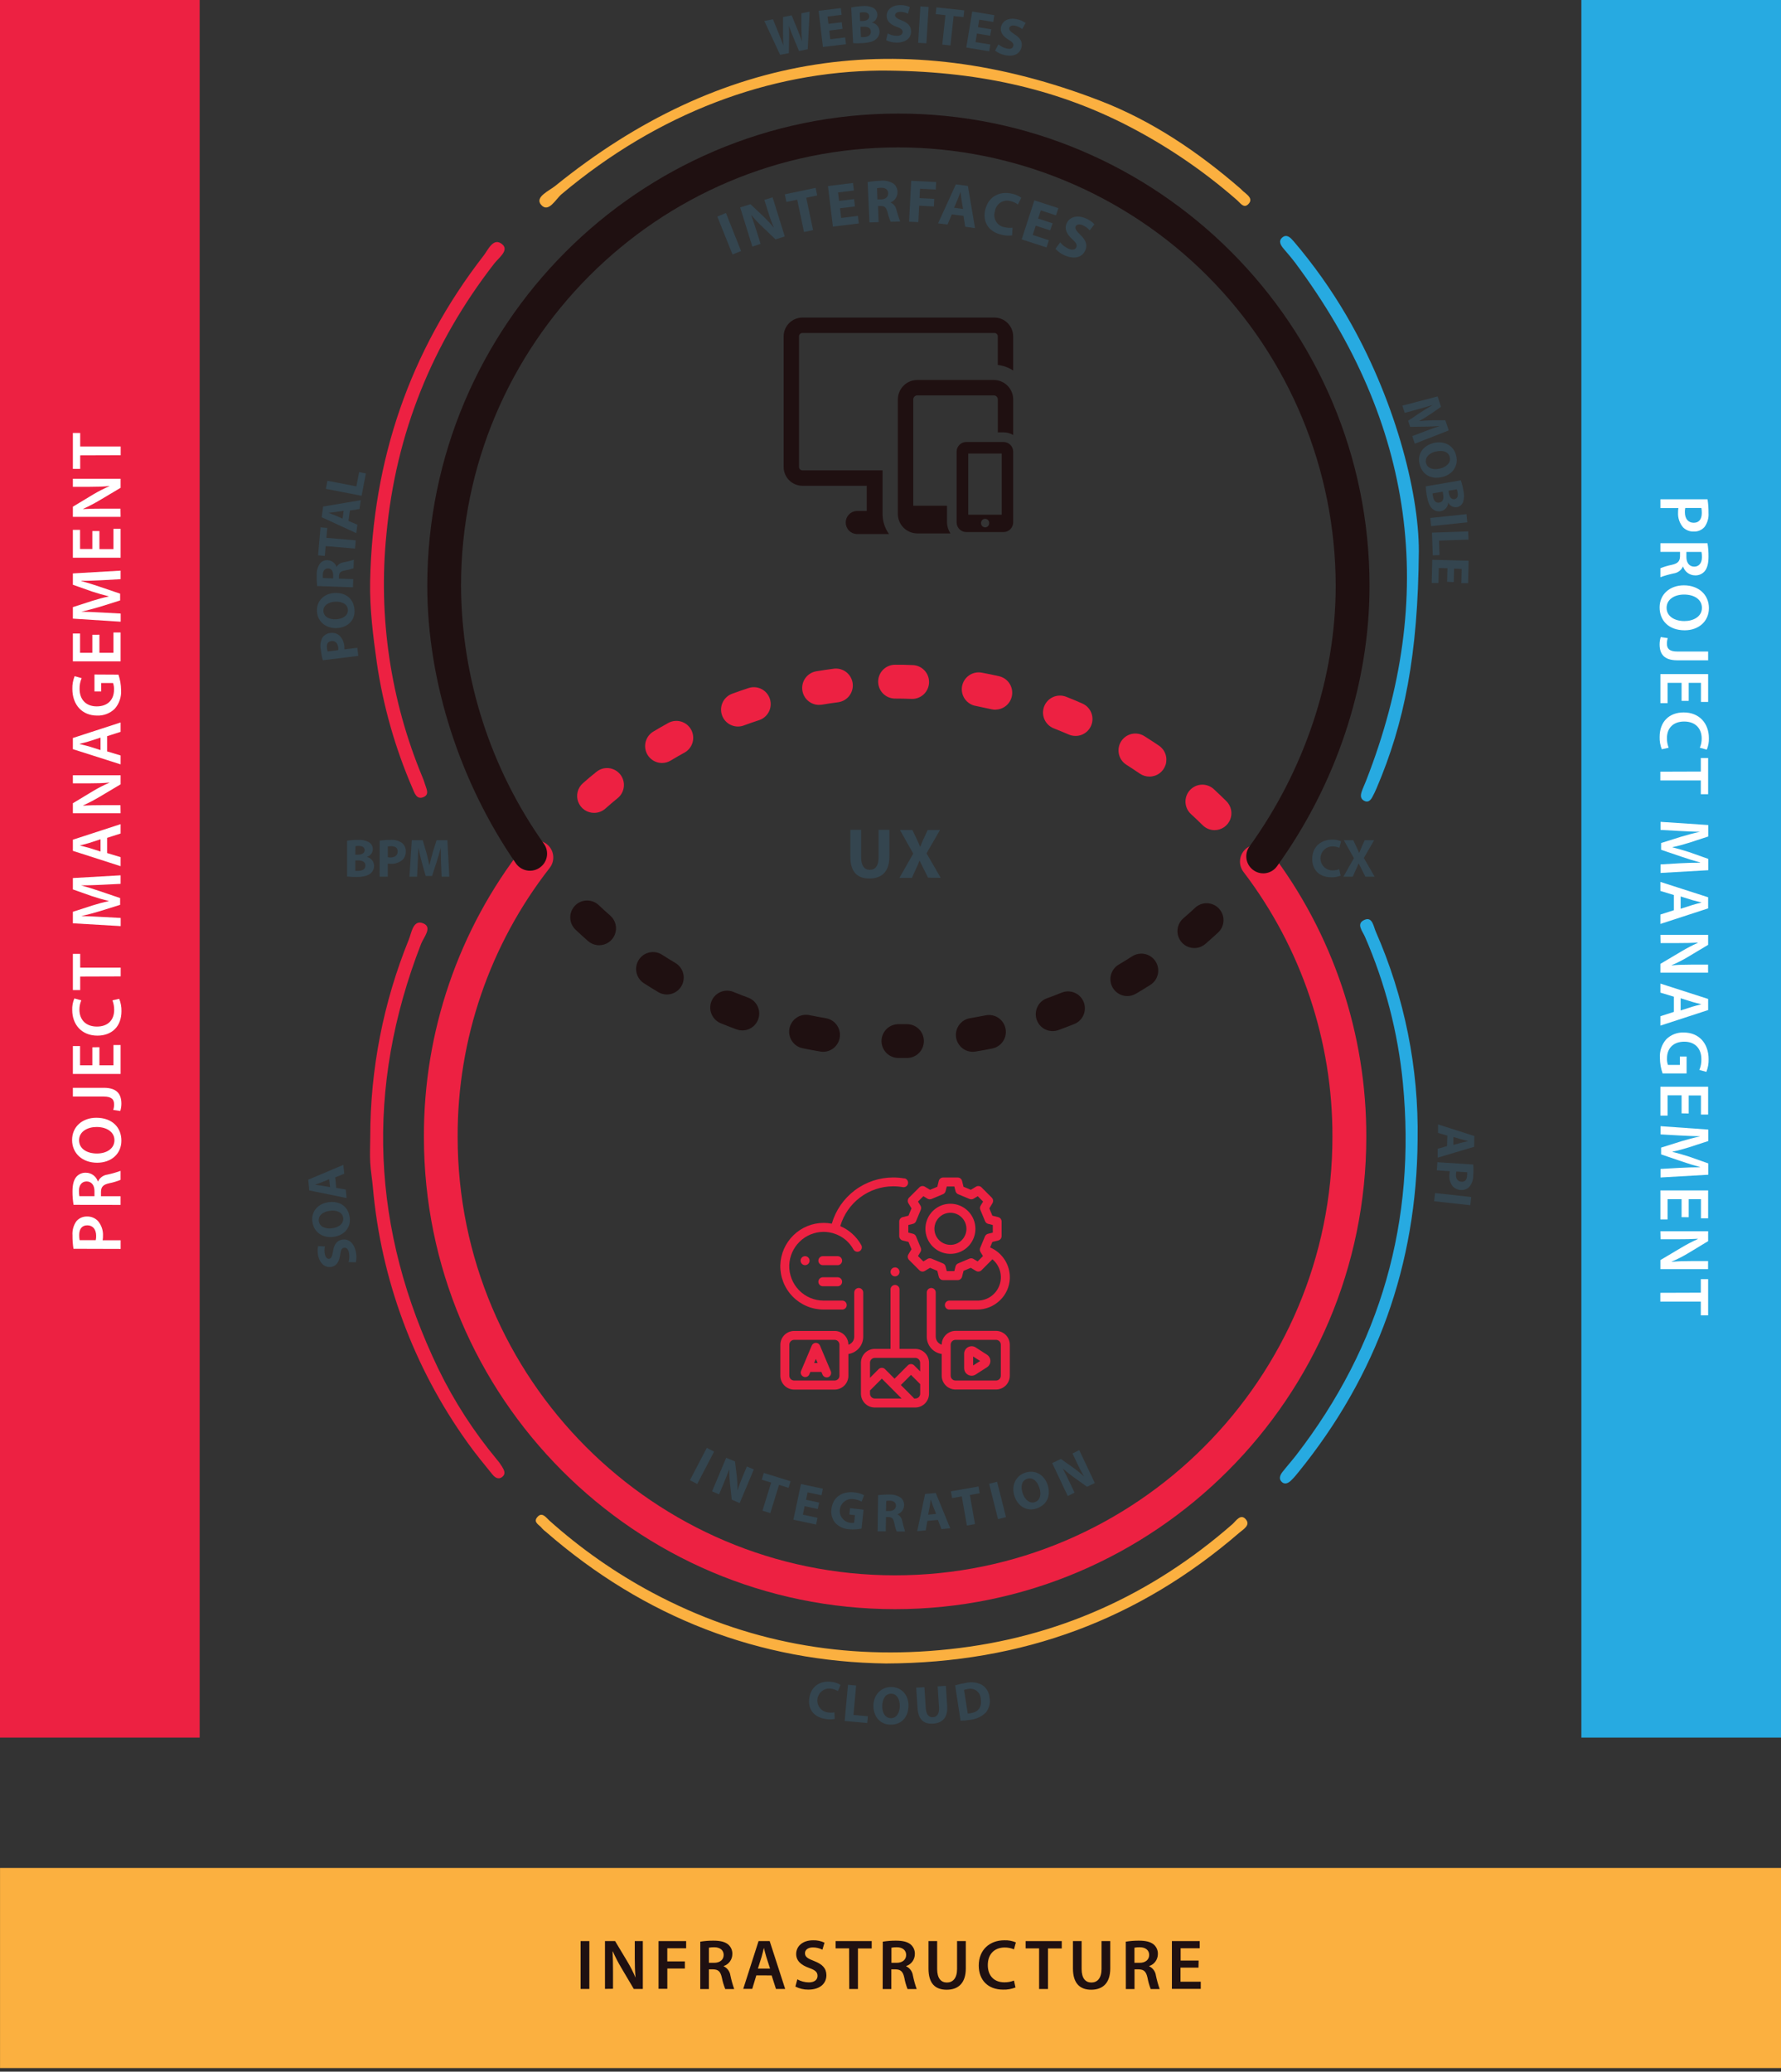 <svg width="411" height="478" viewBox="0 0 411 478" fill="none" xmlns="http://www.w3.org/2000/svg">
<rect x="0" y="0" width="411" height="478" fill="#333333" stroke="none"/>
<g clip-path="url(#clip0)">
<path d="M280.28 191.539C279.258 191.539 278.276 191.135 277.548 190.415C276.66 189.534 275.749 188.66 274.83 187.825C274.454 187.478 274.149 187.061 273.933 186.596C273.718 186.131 273.595 185.628 273.574 185.116C273.552 184.603 273.631 184.092 273.807 183.61C273.982 183.129 274.251 182.687 274.597 182.309C274.943 181.932 275.36 181.626 275.824 181.41C276.288 181.194 276.79 181.072 277.301 181.05C277.812 181.028 278.322 181.107 278.803 181.283C279.283 181.459 279.725 181.728 280.101 182.075C281.082 182.98 282.063 183.916 283.021 184.868C283.568 185.413 283.942 186.107 284.095 186.865C284.248 187.623 284.173 188.408 283.879 189.123C283.586 189.838 283.087 190.449 282.446 190.879C281.805 191.309 281.052 191.539 280.28 191.539Z" fill="#ED2142"/>
<path d="M265.239 179.181C264.461 179.18 263.702 178.946 263.059 178.51C262.023 177.807 260.964 177.121 259.944 176.458C259.069 175.909 258.447 175.035 258.215 174.027C257.982 173.019 258.159 171.96 258.707 171.082C259.254 170.205 260.126 169.581 261.132 169.349C262.138 169.116 263.195 169.293 264.071 169.842C265.2 170.552 266.336 171.293 267.458 172.05C268.148 172.518 268.67 173.196 268.946 173.984C269.223 174.772 269.241 175.628 268.996 176.426C268.751 177.224 268.257 177.923 267.586 178.419C266.915 178.915 266.103 179.182 265.27 179.181H265.239Z" fill="#ED2142"/>
<path d="M248.204 169.803C247.668 169.804 247.138 169.696 246.647 169.483C245.51 168.991 244.311 168.508 243.182 168.055C242.217 167.677 241.441 166.931 241.025 165.98C240.608 165.029 240.586 163.951 240.963 162.984C241.34 162.016 242.085 161.239 243.034 160.822C243.983 160.405 245.059 160.383 246.024 160.76C247.277 161.252 248.539 161.767 249.761 162.321C250.584 162.677 251.259 163.307 251.672 164.105C252.085 164.902 252.211 165.818 252.028 166.698C251.845 167.578 251.364 168.367 250.668 168.933C249.971 169.498 249.101 169.806 248.204 169.803Z" fill="#ED2142"/>
<path d="M229.729 163.756C229.438 163.756 229.148 163.724 228.864 163.662C227.658 163.389 226.42 163.132 225.19 162.882C224.681 162.795 224.195 162.608 223.759 162.33C223.323 162.053 222.947 161.692 222.652 161.268C222.357 160.844 222.148 160.365 222.04 159.859C221.931 159.354 221.924 158.831 222.018 158.323C222.112 157.815 222.307 157.33 222.59 156.898C222.873 156.465 223.239 156.093 223.667 155.804C224.094 155.515 224.575 155.313 225.081 155.212C225.587 155.11 226.109 155.111 226.614 155.213C227.946 155.455 229.277 155.736 230.577 156.032C231.505 156.248 232.322 156.798 232.873 157.577C233.423 158.356 233.67 159.311 233.565 160.26C233.461 161.209 233.012 162.087 232.305 162.727C231.598 163.367 230.681 163.725 229.729 163.733V163.756Z" fill="#ED2142"/>
<path d="M210.436 161.252H210.296C209.05 161.205 207.789 161.181 206.543 161.181C205.511 161.181 204.521 160.77 203.791 160.039C203.061 159.307 202.65 158.315 202.65 157.28C202.65 156.246 203.061 155.254 203.791 154.522C204.521 153.79 205.511 153.379 206.543 153.379C207.882 153.379 209.237 153.379 210.576 153.457C211.609 153.476 212.591 153.905 213.308 154.65C214.025 155.394 214.417 156.394 214.399 157.429C214.38 158.463 213.952 159.448 213.209 160.167C212.466 160.885 211.468 161.278 210.436 161.259V161.252Z" fill="#ED2142"/>
<path d="M137.088 187.552C136.297 187.554 135.523 187.314 134.871 186.865C134.219 186.415 133.719 185.777 133.439 185.035C133.158 184.293 133.109 183.484 133.3 182.714C133.49 181.944 133.91 181.25 134.503 180.725C135.508 179.836 136.543 178.954 137.618 178.104C138.416 177.447 139.442 177.135 140.469 177.236C141.497 177.337 142.443 177.843 143.099 178.642C143.754 179.442 144.066 180.47 143.965 181.5C143.864 182.53 143.36 183.478 142.561 184.135C141.596 184.915 140.638 185.742 139.704 186.569C138.984 187.21 138.052 187.56 137.088 187.552Z" fill="#ED2142"/>
<path d="M152.768 176.044C151.917 176.045 151.088 175.765 150.41 175.248C149.732 174.731 149.242 174.006 149.015 173.183C148.788 172.361 148.836 171.486 149.153 170.694C149.47 169.901 150.037 169.235 150.767 168.796C151.904 168.11 153.103 167.431 154.263 166.783C155.166 166.306 156.22 166.203 157.197 166.496C158.175 166.79 158.999 167.456 159.491 168.353C159.983 169.249 160.104 170.303 159.828 171.288C159.552 172.272 158.902 173.109 158.016 173.618C156.918 174.219 155.828 174.851 154.761 175.49C154.159 175.852 153.47 176.043 152.768 176.044Z" fill="#ED2142"/>
<path d="M170.286 167.634C169.373 167.633 168.488 167.311 167.788 166.723C167.088 166.135 166.617 165.319 166.456 164.418C166.296 163.517 166.456 162.588 166.91 161.794C167.364 161 168.082 160.391 168.939 160.074C170.2 159.613 171.477 159.161 172.754 158.747C173.736 158.426 174.805 158.51 175.725 158.979C176.646 159.448 177.343 160.264 177.663 161.248C177.983 162.232 177.9 163.303 177.432 164.225C176.964 165.148 176.149 165.846 175.167 166.167C173.992 166.549 172.832 166.947 171.633 167.392C171.202 167.552 170.746 167.633 170.286 167.634Z" fill="#ED2142"/>
<path d="M189.057 162.64C188.073 162.652 187.12 162.29 186.392 161.626C185.663 160.963 185.213 160.047 185.131 159.064C185.049 158.081 185.342 157.104 185.95 156.328C186.559 155.553 187.438 155.037 188.411 154.885C189.734 154.667 191.081 154.464 192.405 154.292C193.429 154.159 194.464 154.439 195.282 155.07C196.101 155.701 196.635 156.633 196.768 157.659C196.902 158.685 196.623 159.722 195.993 160.543C195.362 161.363 194.433 161.898 193.409 162.032C192.179 162.188 190.933 162.375 189.703 162.586C189.489 162.619 189.273 162.637 189.057 162.64Z" fill="#ED2142"/>
<path d="M206.543 371.281C146.594 371.281 97.826 322.41 97.826 262.334C97.741 238.095 105.804 214.533 120.715 195.448C121.35 194.632 122.283 194.101 123.308 193.974C124.333 193.847 125.366 194.133 126.181 194.769C126.995 195.405 127.524 196.34 127.651 197.367C127.778 198.394 127.493 199.43 126.858 200.246C113.015 217.961 105.53 239.834 105.611 262.334C105.611 318.103 150.892 363.479 206.543 363.479C262.195 363.479 307.483 318.103 307.483 262.334C307.553 240.224 300.326 218.711 286.929 201.143C286.623 200.733 286.399 200.267 286.272 199.771C286.146 199.275 286.117 198.758 286.19 198.251C286.262 197.744 286.433 197.256 286.694 196.815C286.954 196.374 287.299 195.989 287.708 195.682C288.117 195.374 288.582 195.151 289.077 195.024C289.573 194.897 290.088 194.868 290.594 194.941C291.1 195.013 291.587 195.185 292.027 195.446C292.467 195.707 292.851 196.052 293.158 196.462C307.587 215.386 315.372 238.558 315.3 262.373C315.269 322.41 266.492 371.281 206.543 371.281Z" fill="#ED2142"/>
<path d="M164.789 334.94L160.896 342.406L159.215 341.525L163.108 334.066L164.789 334.94Z" fill="#34454F"/>
<path d="M164.322 344.107L167.584 336.352L169.624 337.21L170.037 340.737C170.156 341.796 170.206 342.862 170.185 343.928C170.531 342.806 170.939 341.704 171.407 340.627L172.357 338.365L173.961 339.044L170.699 346.806L168.869 346.026L168.464 342.336C168.34 341.238 168.275 340.133 168.269 339.028C167.888 340.081 167.452 341.189 166.923 342.453L165.942 344.794L164.322 344.107Z" fill="#34454F"/>
<path d="M177.962 342.079L175.79 341.415L176.265 339.855L182.439 341.766L181.972 343.288L179.776 342.609L177.768 349.124L175.954 348.562L177.962 342.079Z" fill="#34454F"/>
<path d="M188.714 348.172L185.686 347.524L185.273 349.483L188.652 350.2L188.333 351.761L183.093 350.645L184.837 342.414L189.898 343.491L189.579 345.012L186.371 344.333L186.005 346.05L189.034 346.689L188.714 348.172Z" fill="#34454F"/>
<path d="M198.82 352.689C197.886 352.885 196.928 352.938 195.978 352.845C195.362 352.822 194.757 352.678 194.197 352.419C193.637 352.161 193.134 351.794 192.716 351.339C192.367 350.896 192.112 350.385 191.967 349.839C191.823 349.293 191.791 348.723 191.875 348.164C192.194 345.387 194.398 344.029 197.131 344.341C197.925 344.402 198.698 344.625 199.404 344.996L198.836 346.471C198.25 346.146 197.603 345.949 196.936 345.894C196.213 345.79 195.479 345.979 194.895 346.418C194.311 346.857 193.925 347.51 193.822 348.234C193.718 348.959 193.906 349.694 194.345 350.279C194.783 350.865 195.435 351.252 196.157 351.355C196.469 351.41 196.788 351.41 197.099 351.355L197.294 349.6L196.002 349.451L196.165 347.977L199.279 348.328L198.82 352.689Z" fill="#34454F"/>
<path d="M202.635 344.989C203.471 344.875 204.314 344.828 205.157 344.848C206.112 344.777 207.062 345.027 207.859 345.558C208.121 345.771 208.328 346.044 208.463 346.353C208.599 346.662 208.658 347 208.638 347.337C208.622 347.791 208.47 348.23 208.2 348.595C207.93 348.96 207.556 349.234 207.127 349.381V349.42C207.419 349.575 207.67 349.797 207.86 350.069C208.049 350.34 208.172 350.653 208.217 350.981C208.392 351.784 208.608 352.579 208.863 353.36H206.917C206.67 352.725 206.487 352.066 206.372 351.394C206.154 350.341 205.804 350.052 205.025 350.029H204.465L204.41 353.329H202.526L202.635 344.989ZM204.457 348.64H205.196C206.138 348.64 206.707 348.187 206.753 347.454C206.8 346.721 206.247 346.284 205.375 346.26C205.089 346.247 204.802 346.265 204.519 346.315L204.457 348.64Z" fill="#34454F"/>
<path d="M214.017 350.91L213.62 353.111L211.666 353.282L213.48 344.7L215.948 344.482L219.288 352.627L217.256 352.806L216.439 350.692L214.017 350.91ZM216.018 349.311L215.341 347.571C215.154 347.095 214.952 346.479 214.78 346.011C214.695 346.51 214.625 347.158 214.539 347.657L214.189 349.483L216.018 349.311Z" fill="#34454F"/>
<path d="M221.951 345.262L219.716 345.66L219.436 344.099L225.805 342.976L226.085 344.536L223.819 344.942L224.995 351.652L223.127 351.987L221.951 345.262Z" fill="#34454F"/>
<path d="M230.095 341.883L232.15 350.044L230.313 350.512L228.257 342.352L230.095 341.883Z" fill="#34454F"/>
<path d="M241.718 342.5C242.614 345.113 241.578 347.228 239.258 348.031C236.938 348.835 234.906 347.532 234.128 345.262C233.349 342.991 234.229 340.581 236.564 339.8C238.9 339.02 240.963 340.3 241.718 342.5ZM236.012 344.575C236.549 346.136 237.662 346.986 238.861 346.572C240.06 346.159 240.372 344.762 239.842 343.218C239.313 341.673 238.285 340.791 237.016 341.212C235.747 341.634 235.482 343.03 236.012 344.575Z" fill="#34454F"/>
<path d="M246.405 345.184L242.816 337.577L244.817 336.625L247.706 338.669C248.576 339.288 249.403 339.966 250.181 340.698C249.58 339.688 249.034 338.646 248.546 337.577L247.503 335.361L249.06 334.581L252.649 342.188L250.851 343.046L247.838 340.885C246.94 340.245 246.077 339.558 245.253 338.825C245.775 339.808 246.304 340.877 246.896 342.118L247.97 344.403L246.405 345.184Z" fill="#34454F"/>
<path d="M208.723 271.907C207.867 271.757 207 271.682 206.131 271.681C202.934 271.679 199.824 272.717 197.267 274.639C194.71 276.561 192.845 279.263 191.953 282.339C191.327 282.22 190.691 282.16 190.053 282.159C187.452 282.172 184.957 283.197 183.095 285.018C181.233 286.839 180.149 289.313 180.072 291.919C180.041 293.253 180.276 294.578 180.764 295.819C181.252 297.06 181.982 298.19 182.912 299.144C183.842 300.098 184.953 300.855 186.179 301.373C187.406 301.89 188.723 302.156 190.053 302.156H194.452C194.71 302.133 194.951 302.015 195.126 301.823C195.301 301.632 195.398 301.382 195.398 301.122C195.398 300.862 195.301 300.612 195.126 300.421C194.951 300.229 194.71 300.111 194.452 300.088H190.046C188.991 300.086 187.947 299.874 186.975 299.462C186.004 299.051 185.124 298.45 184.387 297.693C183.65 296.937 183.072 296.041 182.685 295.057C182.299 294.074 182.112 293.023 182.136 291.966C182.196 289.9 183.055 287.939 184.53 286.495C186.006 285.051 187.983 284.238 190.046 284.227C190.739 284.232 191.43 284.323 192.101 284.5L192.335 284.57C193.39 284.884 194.369 285.415 195.207 286.13C195.909 286.744 196.499 287.475 196.951 288.292C197.086 288.529 197.308 288.705 197.57 288.781C197.832 288.856 198.113 288.827 198.353 288.697C198.472 288.631 198.577 288.542 198.662 288.436C198.747 288.329 198.81 288.207 198.848 288.075C198.885 287.944 198.897 287.807 198.881 287.671C198.866 287.536 198.824 287.404 198.758 287.285C198.191 286.258 197.447 285.339 196.562 284.57C195.772 283.877 194.875 283.316 193.907 282.908C194.682 280.264 196.288 277.941 198.486 276.285C200.684 274.629 203.357 273.728 206.107 273.717C206.856 273.716 207.604 273.781 208.342 273.912C208.612 273.96 208.891 273.898 209.115 273.74C209.34 273.582 209.493 273.341 209.541 273.07C209.588 272.799 209.526 272.52 209.369 272.295C209.211 272.069 208.97 271.916 208.7 271.868L208.723 271.907Z" fill="#ED2142"/>
<path d="M206.543 292.427C206.338 292.427 206.138 292.487 205.968 292.601C205.798 292.715 205.665 292.878 205.587 293.067C205.508 293.257 205.488 293.465 205.528 293.667C205.568 293.868 205.666 294.053 205.811 294.198C205.956 294.343 206.14 294.442 206.341 294.482C206.542 294.522 206.75 294.501 206.94 294.423C207.129 294.344 207.29 294.211 207.404 294.041C207.518 293.87 207.579 293.669 207.579 293.464C207.58 293.328 207.554 293.192 207.502 293.066C207.45 292.94 207.374 292.825 207.278 292.728C207.181 292.632 207.067 292.555 206.941 292.503C206.815 292.452 206.68 292.426 206.543 292.427Z" fill="#ED2142"/>
<path d="M198.166 297.178C197.892 297.18 197.63 297.29 197.436 297.484C197.242 297.678 197.133 297.941 197.131 298.216V308.428C197.13 308.84 197 309.241 196.758 309.573C196.516 309.905 196.175 310.152 195.784 310.278C195.784 309.433 195.449 308.624 194.853 308.027C194.258 307.43 193.45 307.094 192.607 307.094H183.264C182.422 307.094 181.614 307.43 181.018 308.027C180.423 308.624 180.088 309.433 180.088 310.278V317.432C180.088 318.277 180.422 319.087 181.018 319.686C181.613 320.284 182.421 320.621 183.264 320.623H192.607C193.45 320.621 194.258 320.284 194.854 319.686C195.449 319.087 195.784 318.277 195.784 317.432V312.408C196.733 312.267 197.6 311.79 198.228 311.062C198.855 310.335 199.201 309.406 199.201 308.444V298.216C199.199 297.941 199.09 297.678 198.896 297.484C198.702 297.29 198.44 297.18 198.166 297.178ZM193.72 317.416C193.72 317.712 193.603 317.996 193.394 318.205C193.186 318.415 192.902 318.532 192.607 318.532H183.264C182.97 318.53 182.688 318.412 182.479 318.203C182.271 317.994 182.153 317.712 182.151 317.416V310.262C182.153 309.967 182.271 309.684 182.479 309.475C182.688 309.267 182.97 309.148 183.264 309.146H192.607C192.902 309.146 193.186 309.264 193.394 309.473C193.603 309.682 193.72 309.966 193.72 310.262V317.416Z" fill="#ED2142"/>
<path d="M211.222 311.229H207.579V297.513C207.579 297.238 207.47 296.974 207.275 296.78C207.081 296.585 206.818 296.476 206.543 296.476C206.269 296.476 206.005 296.585 205.811 296.78C205.617 296.974 205.508 297.238 205.508 297.513V311.229H201.864C201.021 311.229 200.212 311.565 199.615 312.161C199.018 312.758 198.682 313.568 198.68 314.413V321.567C198.68 322.413 199.015 323.225 199.613 323.823C200.21 324.422 201.02 324.758 201.864 324.758H211.207C212.051 324.758 212.861 324.422 213.458 323.823C214.056 323.225 214.391 322.413 214.391 321.567V314.413C214.389 313.57 214.055 312.763 213.461 312.167C212.868 311.57 212.063 311.234 211.222 311.229ZM201.88 322.683C201.584 322.683 201.301 322.565 201.092 322.356C200.884 322.147 200.766 321.863 200.766 321.567V320.834L203.499 318.095L208.069 322.683H201.88ZM212.351 321.567C212.351 321.863 212.234 322.147 212.025 322.356C211.816 322.565 211.533 322.683 211.238 322.683H210.942C210.895 322.601 210.837 322.525 210.771 322.456L207.89 319.57L210.226 317.229L212.351 319.359V321.559V321.567ZM212.351 316.433L210.958 315.037C210.764 314.842 210.5 314.733 210.226 314.733C209.951 314.733 209.688 314.842 209.494 315.037L206.434 318.111L204.231 315.895C204.035 315.704 203.772 315.598 203.499 315.598C203.226 315.598 202.963 315.704 202.767 315.895L200.766 317.9V314.413C200.768 314.118 200.887 313.836 201.095 313.629C201.304 313.421 201.586 313.305 201.88 313.305H211.222C211.516 313.305 211.798 313.421 212.007 313.629C212.215 313.836 212.334 314.118 212.336 314.413L212.351 316.433Z" fill="#ED2142"/>
<path d="M229.845 307.079H220.503C219.66 307.079 218.851 307.414 218.254 308.011C217.657 308.607 217.321 309.417 217.318 310.262C216.921 310.14 216.573 309.895 216.325 309.56C216.077 309.226 215.942 308.821 215.94 308.405V298.216C215.94 297.94 215.831 297.677 215.637 297.482C215.443 297.287 215.18 297.178 214.905 297.178C214.63 297.178 214.367 297.287 214.173 297.482C213.979 297.677 213.869 297.94 213.869 298.216V308.428C213.87 309.396 214.219 310.331 214.853 311.061C215.486 311.791 216.362 312.266 217.318 312.4V317.416C217.321 318.262 217.657 319.073 218.253 319.671C218.85 320.268 219.659 320.605 220.503 320.607H229.845C230.69 320.607 231.5 320.271 232.097 319.673C232.694 319.074 233.03 318.263 233.03 317.416V310.262C233.028 309.417 232.691 308.607 232.094 308.011C231.497 307.414 230.689 307.079 229.845 307.079ZM230.959 317.416C230.959 317.712 230.841 317.996 230.633 318.205C230.424 318.415 230.141 318.532 229.845 318.532H220.503C220.207 318.532 219.924 318.415 219.716 318.205C219.507 317.996 219.389 317.712 219.389 317.416V310.262C219.389 309.966 219.507 309.682 219.716 309.473C219.924 309.264 220.207 309.146 220.503 309.146H229.845C230.141 309.146 230.424 309.264 230.633 309.473C230.841 309.682 230.959 309.966 230.959 310.262V317.416Z" fill="#ED2142"/>
<path d="M219.327 277.743C218.186 277.743 217.071 278.082 216.122 278.718C215.173 279.353 214.434 280.256 213.997 281.312C213.561 282.369 213.446 283.531 213.669 284.652C213.892 285.774 214.441 286.804 215.248 287.613C216.055 288.421 217.083 288.972 218.202 289.195C219.321 289.418 220.481 289.303 221.535 288.866C222.589 288.428 223.49 287.687 224.124 286.736C224.758 285.786 225.096 284.668 225.096 283.525C225.094 281.992 224.486 280.523 223.404 279.439C222.323 278.355 220.857 277.745 219.327 277.743ZM219.327 287.23C218.596 287.23 217.881 287.013 217.273 286.606C216.664 286.199 216.19 285.62 215.91 284.943C215.631 284.266 215.557 283.52 215.7 282.802C215.843 282.083 216.195 281.422 216.712 280.904C217.229 280.386 217.888 280.033 218.606 279.89C219.323 279.747 220.067 279.82 220.742 280.101C221.418 280.381 221.996 280.856 222.402 281.466C222.808 282.075 223.025 282.792 223.025 283.525C223.025 284.507 222.636 285.45 221.942 286.145C221.249 286.84 220.308 287.23 219.327 287.23Z" fill="#ED2142"/>
<path d="M228.483 287.823L229.005 286.552L230.359 286.216C230.582 286.159 230.78 286.029 230.921 285.847C231.062 285.664 231.138 285.44 231.138 285.21V281.839C231.138 281.609 231.062 281.385 230.921 281.202C230.78 281.02 230.582 280.89 230.359 280.833L229.005 280.49L228.312 278.812L229.028 277.611C229.148 277.412 229.198 277.178 229.169 276.948C229.141 276.717 229.036 276.503 228.872 276.339L226.498 273.959C226.334 273.795 226.12 273.69 225.89 273.662C225.66 273.633 225.427 273.683 225.229 273.803L224.03 274.521L222.348 273.827L222.013 272.469C221.956 272.246 221.826 272.048 221.644 271.906C221.463 271.765 221.239 271.689 221.009 271.689H217.645C217.415 271.689 217.192 271.765 217.01 271.906C216.828 272.048 216.698 272.246 216.641 272.469L216.306 273.827L214.625 274.521L213.426 273.803C213.228 273.684 212.997 273.634 212.768 273.662C212.539 273.691 212.327 273.795 212.164 273.959L209.782 276.339C209.62 276.504 209.517 276.718 209.489 276.948C209.461 277.178 209.509 277.411 209.626 277.611L210.35 278.812L209.65 280.497L208.295 280.833C208.073 280.891 207.876 281.022 207.735 281.204C207.594 281.386 207.518 281.609 207.516 281.839V285.21C207.518 285.44 207.594 285.663 207.735 285.845C207.876 286.027 208.073 286.158 208.295 286.216L209.65 286.552L210.35 288.237L209.626 289.438C209.508 289.636 209.46 289.868 209.488 290.097C209.516 290.326 209.62 290.539 209.782 290.702L212.164 293.09C212.327 293.253 212.54 293.356 212.768 293.385C212.997 293.413 213.228 293.364 213.426 293.246L214.625 292.52L216.306 293.222L216.641 294.58C216.698 294.803 216.828 295.001 217.01 295.143C217.192 295.284 217.415 295.36 217.645 295.36H221.009C221.239 295.36 221.463 295.284 221.644 295.143C221.826 295.001 221.956 294.803 222.013 294.58L222.356 293.222L224.03 292.52L225.229 293.246C225.427 293.365 225.66 293.414 225.89 293.385C226.119 293.357 226.333 293.253 226.498 293.09L228.872 290.702C228.923 290.656 228.967 290.604 229.005 290.546C229.867 291.256 230.487 292.217 230.779 293.297C231.071 294.376 231.02 295.519 230.634 296.568C230.248 297.617 229.546 298.52 228.625 299.151C227.703 299.782 226.609 300.109 225.493 300.088H219.171C219.028 300.076 218.884 300.093 218.748 300.139C218.613 300.186 218.488 300.26 218.382 300.357C218.276 300.454 218.192 300.572 218.134 300.704C218.076 300.836 218.046 300.978 218.046 301.122C218.046 301.266 218.076 301.408 218.134 301.54C218.192 301.671 218.276 301.79 218.382 301.887C218.488 301.984 218.613 302.058 218.748 302.104C218.884 302.151 219.028 302.168 219.171 302.156H225.493C227.431 302.162 229.297 301.418 230.702 300.08C232.125 298.754 232.965 296.916 233.037 294.97C233.087 293.457 232.678 291.965 231.865 290.69C231.052 289.414 229.873 288.415 228.483 287.823ZM227.292 285.28L226.194 287.933C226.134 288.084 226.109 288.247 226.121 288.409C226.133 288.571 226.182 288.728 226.264 288.869L226.84 289.821L225.602 291.053L224.652 290.476C224.513 290.392 224.356 290.342 224.194 290.33C224.031 290.318 223.869 290.344 223.718 290.406L221.11 291.506C220.96 291.568 220.827 291.665 220.721 291.788C220.616 291.911 220.541 292.058 220.503 292.216L220.23 293.293H218.486L218.214 292.216C218.176 292.058 218.101 291.911 217.995 291.788C217.89 291.665 217.756 291.568 217.607 291.506L214.967 290.406C214.817 290.344 214.654 290.318 214.492 290.33C214.33 290.342 214.172 290.392 214.033 290.476L213.083 291.053L211.845 289.813L212.421 288.861C212.505 288.721 212.555 288.564 212.567 288.401C212.579 288.239 212.553 288.076 212.491 287.925L211.394 285.28C211.332 285.13 211.235 284.996 211.112 284.89C210.989 284.785 210.843 284.71 210.685 284.671L209.611 284.398V282.651L210.685 282.378C210.843 282.339 210.989 282.264 211.112 282.159C211.235 282.053 211.332 281.919 211.394 281.769L212.491 279.124C212.553 278.973 212.579 278.81 212.567 278.648C212.555 278.485 212.505 278.328 212.421 278.188L211.845 277.236L213.083 275.996L214.033 276.573C214.173 276.655 214.33 276.704 214.492 276.716C214.654 276.729 214.816 276.703 214.967 276.643L217.607 275.543C217.756 275.481 217.89 275.385 217.995 275.261C218.101 275.138 218.176 274.991 218.214 274.833L218.486 273.756H220.23L220.503 274.833C220.541 274.991 220.616 275.138 220.721 275.261C220.827 275.385 220.96 275.481 221.11 275.543L223.749 276.643C223.9 276.703 224.063 276.729 224.225 276.716C224.386 276.704 224.543 276.655 224.684 276.573L225.633 275.996L226.871 277.236L226.295 278.188C226.213 278.328 226.164 278.486 226.152 278.648C226.14 278.81 226.165 278.973 226.225 279.124L227.323 281.769C227.385 281.919 227.481 282.053 227.604 282.159C227.727 282.264 227.874 282.339 228.031 282.378L229.106 282.651V284.398L228.031 284.671C227.868 284.705 227.715 284.778 227.587 284.884C227.458 284.99 227.357 285.126 227.292 285.28Z" fill="#ED2142"/>
<path d="M227.759 312.571L225.143 310.886C224.883 310.721 224.583 310.628 224.275 310.619C223.966 310.609 223.661 310.682 223.391 310.831C223.12 310.977 222.893 311.195 222.735 311.46C222.577 311.725 222.495 312.028 222.496 312.337V315.708C222.498 316.164 222.68 316.6 223.003 316.922C223.325 317.244 223.762 317.424 224.216 317.424C224.545 317.425 224.867 317.331 225.143 317.151L227.759 315.474C228.002 315.318 228.201 315.103 228.34 314.849C228.478 314.596 228.55 314.311 228.55 314.023C228.55 313.734 228.478 313.449 228.34 313.196C228.201 312.942 228.002 312.727 227.759 312.571ZM224.567 315.06V312.985L226.186 314.023L224.567 315.06Z" fill="#ED2142"/>
<path d="M191.727 316.402L189.228 310.473C189.15 310.284 189.019 310.123 188.85 310.01C188.681 309.896 188.482 309.836 188.278 309.836C188.075 309.836 187.876 309.896 187.707 310.01C187.538 310.123 187.406 310.284 187.328 310.473L184.829 316.402C184.757 316.649 184.779 316.913 184.89 317.145C185.001 317.376 185.194 317.558 185.432 317.655C185.669 317.752 185.934 317.758 186.175 317.67C186.416 317.583 186.616 317.409 186.737 317.182L187.001 316.55H189.555L189.82 317.182C189.9 317.37 190.033 317.531 190.203 317.643C190.374 317.756 190.573 317.815 190.777 317.814C190.914 317.816 191.049 317.789 191.175 317.736C191.422 317.629 191.617 317.43 191.721 317.181C191.824 316.932 191.826 316.653 191.727 316.402ZM187.873 314.498L188.278 313.539L188.683 314.498H187.873Z" fill="#ED2142"/>
<path d="M193.3 294.705H189.89C189.615 294.705 189.352 294.814 189.158 295.009C188.964 295.203 188.854 295.467 188.854 295.742C188.854 296.018 188.964 296.282 189.158 296.476C189.352 296.671 189.615 296.78 189.89 296.78H193.3C193.575 296.78 193.838 296.671 194.032 296.476C194.226 296.282 194.335 296.018 194.335 295.742C194.335 295.467 194.226 295.203 194.032 295.009C193.838 294.814 193.575 294.705 193.3 294.705Z" fill="#ED2142"/>
<path d="M193.3 289.836H189.89C189.615 289.836 189.352 289.946 189.158 290.14C188.964 290.335 188.854 290.599 188.854 290.874C188.854 291.149 188.964 291.413 189.158 291.608C189.352 291.802 189.615 291.912 189.89 291.912H193.3C193.575 291.912 193.838 291.802 194.032 291.608C194.226 291.413 194.335 291.149 194.335 290.874C194.335 290.599 194.226 290.335 194.032 290.14C193.838 289.946 193.575 289.836 193.3 289.836Z" fill="#ED2142"/>
<path d="M186.519 290.141C186.325 289.946 186.061 289.837 185.787 289.837C185.513 289.837 185.249 289.946 185.055 290.141C184.959 290.237 184.882 290.351 184.83 290.477C184.778 290.603 184.751 290.738 184.751 290.874C184.752 291.149 184.861 291.413 185.055 291.607C185.249 291.802 185.513 291.911 185.787 291.911C186.061 291.911 186.325 291.802 186.519 291.607C186.713 291.413 186.822 291.149 186.822 290.874C186.823 290.738 186.796 290.603 186.744 290.477C186.692 290.351 186.615 290.237 186.519 290.141Z" fill="#ED2142"/>
<path d="M189.968 242.681C189.751 242.682 189.535 242.664 189.322 242.626C188.006 242.408 186.674 242.158 185.374 241.893C184.857 241.808 184.362 241.62 183.919 241.339C183.477 241.058 183.095 240.69 182.797 240.257C182.5 239.825 182.293 239.337 182.188 238.822C182.083 238.308 182.083 237.777 182.188 237.262C182.293 236.748 182.501 236.26 182.798 235.827C183.096 235.395 183.478 235.027 183.921 234.747C184.364 234.466 184.859 234.277 185.376 234.193C185.893 234.108 186.422 234.13 186.931 234.255C188.138 234.497 189.368 234.731 190.591 234.934C191.551 235.096 192.415 235.614 193.014 236.384C193.612 237.154 193.9 238.121 193.822 239.093C193.744 240.066 193.305 240.974 192.591 241.638C191.878 242.303 190.942 242.675 189.968 242.681Z" fill="#1F1011"/>
<path d="M171.329 237.75C170.873 237.751 170.419 237.672 169.99 237.516C168.744 237.064 167.491 236.572 166.253 236.065C165.317 235.661 164.576 234.906 164.19 233.961C163.804 233.016 163.803 231.957 164.187 231.011C164.571 230.065 165.31 229.308 166.245 228.902C167.18 228.496 168.237 228.474 169.188 228.84C170.34 229.316 171.524 229.769 172.66 230.19C173.516 230.507 174.233 231.115 174.687 231.907C175.141 232.7 175.303 233.627 175.145 234.527C174.986 235.427 174.517 236.243 173.82 236.832C173.123 237.421 172.241 237.746 171.329 237.75Z" fill="#1F1011"/>
<path d="M153.889 229.457C153.19 229.459 152.504 229.27 151.904 228.911C150.76 228.232 149.615 227.522 148.494 226.796C147.655 226.223 147.073 225.344 146.871 224.347C146.67 223.349 146.865 222.313 147.415 221.458C147.966 220.603 148.828 219.997 149.818 219.77C150.808 219.543 151.847 219.713 152.714 220.243C153.749 220.913 154.816 221.569 155.875 222.201C156.608 222.637 157.178 223.302 157.498 224.095C157.817 224.887 157.868 225.763 157.643 226.587C157.417 227.411 156.928 228.139 156.25 228.657C155.572 229.176 154.742 229.456 153.889 229.457Z" fill="#1F1011"/>
<path d="M138.272 218.097C137.326 218.098 136.413 217.754 135.702 217.13C134.706 216.256 133.709 215.351 132.736 214.43C132.021 213.712 131.612 212.743 131.598 211.729C131.584 210.714 131.964 209.734 132.659 208.996C133.354 208.258 134.308 207.82 135.32 207.776C136.331 207.732 137.32 208.084 138.077 208.758C138.98 209.608 139.907 210.451 140.833 211.262C141.428 211.785 141.85 212.477 142.043 213.246C142.235 214.015 142.19 214.825 141.911 215.568C141.633 216.31 141.136 216.95 140.485 217.402C139.835 217.854 139.063 218.096 138.272 218.097Z" fill="#1F1011"/>
<path d="M224.466 242.681C223.491 242.676 222.554 242.306 221.839 241.642C221.124 240.979 220.683 240.071 220.604 239.097C220.525 238.124 220.813 237.156 221.411 236.385C222.009 235.614 222.874 235.096 223.835 234.934C225.042 234.731 226.256 234.505 227.448 234.271C227.948 234.168 228.465 234.165 228.967 234.263C229.469 234.36 229.947 234.556 230.373 234.839C230.8 235.121 231.166 235.485 231.453 235.91C231.739 236.334 231.939 236.811 232.041 237.313C232.143 237.815 232.146 238.333 232.049 238.836C231.951 239.339 231.756 239.818 231.474 240.245C231.192 240.672 230.829 241.04 230.405 241.327C229.982 241.614 229.506 241.814 229.005 241.916C227.728 242.174 226.42 242.416 225.112 242.626C224.899 242.664 224.682 242.682 224.466 242.681Z" fill="#1F1011"/>
<path d="M242.91 237.906C241.995 237.905 241.109 237.581 240.409 236.991C239.708 236.401 239.238 235.582 239.08 234.679C238.922 233.775 239.087 232.845 239.545 232.051C240.003 231.258 240.726 230.651 241.586 230.338C242.723 229.925 243.922 229.488 245.012 229.028C245.97 228.641 247.042 228.651 247.993 229.056C248.943 229.462 249.694 230.229 250.08 231.189C250.466 232.149 250.456 233.223 250.052 234.176C249.647 235.128 248.882 235.881 247.924 236.268C246.701 236.759 245.456 237.235 244.225 237.68C243.803 237.831 243.358 237.907 242.91 237.906Z" fill="#1F1011"/>
<path d="M260.139 229.823C259.285 229.823 258.455 229.54 257.777 229.02C257.099 228.5 256.61 227.771 256.386 226.945C256.162 226.12 256.215 225.243 256.538 224.45C256.86 223.658 257.433 222.993 258.169 222.56C259.213 221.943 260.271 221.304 261.284 220.648C262.155 220.09 263.212 219.901 264.222 220.123C265.233 220.345 266.114 220.961 266.671 221.834C267.229 222.707 267.417 223.767 267.195 224.779C266.973 225.792 266.359 226.674 265.488 227.233C264.374 227.943 263.238 228.637 262.109 229.293C261.511 229.642 260.831 229.825 260.139 229.823Z" fill="#1F1011"/>
<path d="M275.609 218.745C274.814 218.744 274.039 218.5 273.386 218.046C272.734 217.591 272.236 216.947 271.96 216.2C271.684 215.453 271.642 214.64 271.841 213.869C272.039 213.098 272.469 212.406 273.071 211.887C273.997 211.106 274.916 210.272 275.811 209.437C276.57 208.734 277.577 208.363 278.609 208.404C279.641 208.445 280.615 208.895 281.316 209.655C282.017 210.416 282.388 211.424 282.347 212.458C282.306 213.493 281.857 214.469 281.098 215.171C280.132 216.061 279.144 216.95 278.147 217.808C277.44 218.414 276.54 218.746 275.609 218.745Z" fill="#1F1011"/>
<path d="M207.322 244.109C206.289 244.109 205.299 243.698 204.569 242.966C203.839 242.235 203.429 241.242 203.429 240.208C203.429 239.173 203.839 238.181 204.569 237.449C205.299 236.718 206.289 236.307 207.322 236.307H209.206H209.276C209.787 236.303 210.294 236.4 210.768 236.592C211.242 236.784 211.673 237.068 212.038 237.427C212.402 237.787 212.692 238.214 212.892 238.686C213.091 239.158 213.196 239.664 213.2 240.177C213.204 240.689 213.107 241.197 212.916 241.672C212.724 242.147 212.44 242.579 212.082 242.944C211.723 243.309 211.296 243.6 210.826 243.8C210.355 244 209.85 244.105 209.338 244.109H207.322Z" fill="#1F1011"/>
<path d="M289.117 200.675C288.318 200.056 287.79 199.151 287.644 198.149C287.499 197.147 287.748 196.129 288.338 195.307C300.865 177.94 308.238 156.617 308.238 135.162C308.207 108.348 297.566 82.641 278.648 63.678C259.73 44.716 234.079 34.046 207.322 34.009C151.671 34.009 106.39 79.385 106.39 135.162C106.501 156.501 113.178 177.287 125.511 194.683C126.048 195.428 126.306 196.338 126.239 197.255C126.173 198.171 125.785 199.034 125.145 199.692C124.738 200.116 124.242 200.444 123.692 200.652C123.143 200.86 122.554 200.942 121.969 200.894C121.384 200.845 120.817 200.667 120.309 200.371C119.801 200.075 119.366 199.67 119.034 199.185C106.281 180.702 98.604 157.546 98.604 135.162C98.604 75.086 147.373 26.207 207.322 26.207C267.271 26.207 316.047 75.079 316.047 135.162C316.047 158.287 308.153 181.194 294.66 199.918C294.351 200.34 293.961 200.695 293.512 200.962C293.064 201.229 292.566 201.403 292.049 201.474C291.532 201.545 291.006 201.51 290.502 201.373C289.998 201.236 289.527 200.998 289.117 200.675Z" fill="#1F1011"/>
<path d="M167.522 49.137L171.018 57.93L169.04 58.71L165.537 49.972L167.522 49.137Z" fill="#34454F"/>
<path d="M173.618 56.892L170.808 47.858L173.182 47.116L176.086 49.847C176.954 50.673 177.768 51.553 178.523 52.484H178.562C178.048 51.269 177.601 50.027 177.223 48.763L176.398 46.125L178.289 45.525L181.1 54.559L178.967 55.23L175.954 52.351C175.054 51.499 174.201 50.598 173.4 49.652H173.353C173.789 50.83 174.21 52.102 174.669 53.553L175.518 56.268L173.618 56.892Z" fill="#34454F"/>
<path d="M183.973 46.071L181.474 46.593L181.108 44.838L188.224 43.34L188.59 45.096L186.059 45.634L187.632 53.093L185.538 53.529L183.973 46.071Z" fill="#34454F"/>
<path d="M197.294 47.631L193.845 48.053L194.117 50.292L197.971 49.816L198.182 51.556L192.21 52.289L191.066 42.927L196.842 42.217L197.053 43.956L193.393 44.409L193.635 46.359L197.084 45.938L197.294 47.631Z" fill="#34454F"/>
<path d="M200.221 42.014C201.157 41.844 202.105 41.745 203.055 41.717C204.136 41.567 205.235 41.793 206.17 42.357C206.467 42.586 206.707 42.882 206.871 43.221C207.034 43.559 207.117 43.931 207.112 44.307C207.123 44.816 206.98 45.317 206.702 45.743C206.425 46.169 206.024 46.501 205.554 46.695V46.742C205.897 46.9 206.196 47.138 206.427 47.437C206.657 47.736 206.812 48.086 206.878 48.458C207.116 49.355 207.402 50.237 207.734 51.103L205.547 51.173C205.233 50.474 204.991 49.745 204.823 48.996C204.519 47.818 204.106 47.514 203.266 47.538H202.627L202.759 51.251L200.642 51.322L200.221 42.014ZM202.479 46.008H203.312C204.379 46.008 204.986 45.408 204.963 44.581C204.939 43.754 204.324 43.293 203.351 43.325C203.027 43.326 202.703 43.36 202.386 43.426L202.479 46.008Z" fill="#34454F"/>
<path d="M210.272 41.717L216.034 42.006L215.94 43.73L212.312 43.543L212.203 45.712L215.598 45.883L215.512 47.631L212.118 47.459L211.923 51.259L209.79 51.15L210.272 41.717Z" fill="#34454F"/>
<path d="M219.646 49.465L218.665 51.805L216.478 51.532L220.588 42.536L223.36 42.911L225.003 52.64L222.737 52.312L222.34 49.808L219.646 49.465ZM222.239 48.209L221.889 46.133C221.803 45.556 221.733 44.83 221.663 44.269C221.453 44.799 221.219 45.493 220.993 46.016L220.168 47.935L222.239 48.209Z" fill="#34454F"/>
<path d="M233.567 54.31C232.75 54.423 231.919 54.373 231.122 54.161C227.938 53.428 226.755 51.041 227.354 48.427C228.078 45.306 230.725 44.05 233.505 44.69C234.288 44.839 235.03 45.158 235.677 45.626L234.898 47.187C234.401 46.812 233.831 46.546 233.224 46.406C232.832 46.289 232.418 46.258 232.012 46.316C231.606 46.373 231.218 46.518 230.873 46.741C230.529 46.963 230.236 47.257 230.016 47.604C229.795 47.95 229.652 48.34 229.596 48.747C229.466 49.137 229.422 49.551 229.468 49.96C229.514 50.369 229.649 50.763 229.864 51.114C230.078 51.465 230.367 51.765 230.709 51.992C231.052 52.22 231.44 52.369 231.846 52.429C232.44 52.573 233.054 52.61 233.66 52.539L233.567 54.31Z" fill="#34454F"/>
<path d="M242.349 53.155L239.017 52.078L238.324 54.216L242.045 55.433L241.5 57.095L235.778 55.23L238.698 46.227L244.233 48.029L243.688 49.691L240.185 48.552L239.57 50.424L242.91 51.532L242.349 53.155Z" fill="#34454F"/>
<path d="M244.654 55.925C245.18 56.56 245.846 57.065 246.6 57.399C247.511 57.774 248.157 57.602 248.383 57.033C248.609 56.463 248.328 56.003 247.441 55.191C246.203 54.068 245.588 52.851 246.125 51.595C246.748 50.112 248.461 49.504 250.516 50.37C251.29 50.672 251.987 51.144 252.556 51.751L251.474 53.147C251.02 52.635 250.459 52.23 249.831 51.961C248.975 51.602 248.398 51.829 248.212 52.273C248.025 52.718 248.36 53.28 249.302 54.177C250.602 55.41 250.983 56.518 250.462 57.743C249.847 59.202 248.212 59.982 245.79 58.968C244.939 58.624 244.177 58.09 243.564 57.407L244.654 55.925Z" fill="#34454F"/>
<path d="M203.655 108.526H185.172C184.965 108.526 184.767 108.444 184.621 108.297C184.475 108.151 184.393 107.952 184.393 107.746V77.606C184.393 77.4 184.475 77.201 184.621 77.055C184.767 76.909 184.965 76.826 185.172 76.826H229.48C229.686 76.826 229.884 76.909 230.03 77.055C230.176 77.201 230.258 77.4 230.258 77.606V84.207C231.526 84.347 232.742 84.785 233.808 85.487V77.606C233.804 76.458 233.347 75.358 232.535 74.546C231.724 73.735 230.626 73.278 229.48 73.276H185.172C184.025 73.276 182.925 73.732 182.114 74.544C181.302 75.356 180.845 76.457 180.843 77.606V107.746C180.845 108.895 181.302 109.998 182.113 110.811C182.925 111.624 184.024 112.081 185.172 112.083H200.019V117.896H197.683C197.003 117.933 196.363 118.23 195.894 118.725C195.426 119.221 195.165 119.878 195.165 120.56C195.165 121.243 195.426 121.9 195.894 122.395C196.363 122.891 197.003 123.188 197.683 123.225H205.157C204.187 121.872 203.664 120.249 203.663 118.583V108.526H203.655Z" fill="#1F1011"/>
<path d="M218.541 120.541V116.694H210.755V92.165C210.755 91.917 210.854 91.679 211.029 91.503C211.204 91.327 211.442 91.229 211.69 91.229H229.332C229.579 91.229 229.817 91.327 229.992 91.503C230.167 91.679 230.266 91.917 230.266 92.165V99.756H231.597C232.378 99.76 233.144 99.973 233.816 100.373V92.165C233.814 90.974 233.341 89.832 232.5 88.99C231.66 88.147 230.52 87.673 229.332 87.671H211.682C210.493 87.673 209.354 88.147 208.513 88.99C207.672 89.832 207.199 90.974 207.197 92.165V118.583C207.199 119.774 207.672 120.916 208.513 121.758C209.354 122.6 210.493 123.074 211.682 123.077H219.343C218.836 122.327 218.558 121.446 218.541 120.541Z" fill="#1F1011"/>
<path d="M231.589 101.98H222.979C222.391 101.982 221.828 102.217 221.412 102.633C220.996 103.05 220.762 103.614 220.76 104.203V120.541C220.762 121.13 220.996 121.694 221.412 122.111C221.828 122.527 222.391 122.762 222.979 122.764H231.589C232.177 122.762 232.74 122.527 233.156 122.111C233.572 121.694 233.806 121.13 233.808 120.541V104.203C233.806 103.614 233.572 103.05 233.156 102.633C232.74 102.217 232.177 101.982 231.589 101.98ZM223.446 104.648H231.169V118.762H223.446V104.648ZM227.339 121.68C227.091 121.676 226.855 121.576 226.679 121.402C226.504 121.227 226.402 120.991 226.396 120.744C226.385 120.613 226.4 120.481 226.442 120.357C226.483 120.233 226.551 120.118 226.639 120.021C226.727 119.925 226.835 119.847 226.954 119.794C227.074 119.741 227.204 119.714 227.335 119.714C227.466 119.714 227.595 119.741 227.715 119.794C227.835 119.847 227.942 119.925 228.03 120.021C228.119 120.118 228.186 120.233 228.227 120.357C228.269 120.481 228.285 120.613 228.273 120.744C228.271 120.991 228.172 121.228 227.997 121.403C227.822 121.579 227.586 121.678 227.339 121.68Z" fill="#1F1011"/>
<path d="M180.026 12.647L176.382 4.845L178.375 4.439L179.699 7.701C180.072 8.645 180.477 9.682 180.765 10.486C180.719 9.565 180.711 8.535 180.711 7.474V3.94L182.688 3.534L184.059 6.874C184.432 7.802 184.751 8.652 185.055 9.542C184.993 8.598 184.969 7.607 184.946 6.585V3.074L186.838 2.684L186.402 11.36L184.393 11.773L182.969 8.372C182.634 7.591 182.346 6.811 182.05 5.922C182.104 6.881 182.128 7.693 182.104 8.559L182.042 12.265L180.026 12.647Z" fill="#34454F"/>
<path d="M194.437 6.663L191.369 7.061L191.603 9.05L195.036 8.637L195.223 10.197L189.906 10.837L188.909 2.489L194.04 1.865L194.226 3.425L190.972 3.815L191.182 5.5L194.25 5.134L194.437 6.663Z" fill="#34454F"/>
<path d="M196.438 1.724C197.241 1.557 198.055 1.452 198.874 1.412C199.726 1.293 200.593 1.412 201.381 1.755C201.693 1.895 201.96 2.118 202.152 2.401C202.345 2.683 202.455 3.013 202.471 3.355C202.484 3.762 202.366 4.163 202.135 4.498C201.903 4.834 201.571 5.087 201.187 5.22C201.665 5.291 202.104 5.528 202.427 5.888C202.751 6.248 202.94 6.709 202.962 7.193C202.982 7.537 202.921 7.881 202.786 8.198C202.651 8.515 202.445 8.796 202.183 9.019C201.599 9.55 200.626 9.87 198.929 9.955C198.245 10.006 197.558 10.006 196.874 9.955L196.438 1.724ZM198.485 4.845H199.1C200.105 4.798 200.611 4.353 200.58 3.729C200.548 3.105 200.042 2.777 199.186 2.824C198.923 2.827 198.662 2.861 198.407 2.926L198.485 4.845ZM198.68 8.559C198.923 8.582 199.168 8.582 199.412 8.559C200.276 8.52 201.016 8.145 200.969 7.256C200.922 6.366 200.151 6.125 199.209 6.171H198.563L198.68 8.559Z" fill="#34454F"/>
<path d="M204.854 7.716C205.499 8.063 206.216 8.252 206.948 8.27C207.82 8.27 208.287 7.927 208.295 7.373C208.303 6.819 207.906 6.546 206.901 6.179C205.508 5.664 204.605 4.884 204.62 3.659C204.62 2.224 205.858 1.147 207.828 1.178C208.567 1.165 209.299 1.319 209.969 1.631L209.525 3.16C208.984 2.887 208.387 2.743 207.781 2.738C206.956 2.738 206.559 3.105 206.551 3.519C206.543 3.932 207.003 4.299 208.108 4.72C209.587 5.298 210.265 6.086 210.249 7.271C210.249 8.676 209.144 9.862 206.831 9.831C206.021 9.828 205.221 9.638 204.496 9.277L204.854 7.716Z" fill="#34454F"/>
<path d="M214.298 1.599L213.784 9.994L211.884 9.885L212.398 1.482L214.298 1.599Z" fill="#34454F"/>
<path d="M218.175 3.503L215.925 3.261L216.096 1.701L222.519 2.395L222.348 3.956L220.067 3.706L219.335 10.486L217.451 10.283L218.175 3.503Z" fill="#34454F"/>
<path d="M228.491 8.247L225.447 7.74L225.12 9.713L228.53 10.275L228.273 11.836L222.994 10.962L224.357 2.66L229.464 3.503L229.215 5.063L225.976 4.533L225.696 6.265L228.748 6.764L228.491 8.247Z" fill="#34454F"/>
<path d="M230.406 10.236C230.97 10.707 231.637 11.039 232.352 11.204C233.201 11.399 233.73 11.141 233.847 10.603C233.964 10.065 233.629 9.713 232.726 9.152C231.465 8.372 230.733 7.42 230.998 6.218C231.309 4.814 232.711 4.01 234.641 4.432C235.377 4.569 236.074 4.867 236.681 5.305L235.903 6.71C235.424 6.333 234.868 6.067 234.275 5.929C233.497 5.758 232.999 6.047 232.905 6.468C232.812 6.889 233.193 7.318 234.174 7.958C235.506 8.816 236.012 9.721 235.731 10.884C235.436 12.257 234.128 13.224 231.839 12.702C231.038 12.532 230.285 12.186 229.635 11.687L230.406 10.236Z" fill="#34454F"/>
<path d="M203.149 16.283C177.558 16.525 151.904 26.051 129.599 44.799C128.244 45.93 126.562 49.262 124.857 47.241C123.347 45.454 126.726 44.042 128.143 42.888C166.23 12.039 208.272 5.656 253.809 23.219C265.83 27.845 276.52 35.078 286.291 43.551C286.587 43.808 286.828 44.12 287.132 44.331C288.058 45.111 289.226 45.977 288.035 47.14C287.007 48.138 286.244 46.851 285.489 46.196C277.488 39.187 268.633 33.222 259.135 28.446C243.221 20.488 225.283 16.283 203.149 16.283Z" fill="#FBB040"/>
<path d="M192.638 396.614C191.921 396.76 191.183 396.76 190.466 396.614C187.593 396.162 186.394 394.133 186.76 391.762C187.212 388.929 189.485 387.681 191.984 388.071C192.69 388.151 193.368 388.388 193.97 388.766L193.354 390.186C192.88 389.894 192.349 389.706 191.797 389.632C191.075 389.519 190.337 389.698 189.746 390.131C189.156 390.563 188.761 391.213 188.648 391.937C188.536 392.661 188.715 393.401 189.146 393.993C189.578 394.584 190.226 394.98 190.949 395.093C191.481 395.192 192.028 395.192 192.56 395.093L192.638 396.614Z" fill="#34454F"/>
<path d="M195.69 388.727L197.574 388.898L196.951 395.694L200.276 395.998L200.136 397.558L194.919 397.083L195.69 388.727Z" fill="#34454F"/>
<path d="M209.657 393.595C209.595 396.357 207.898 397.988 205.445 397.933C202.993 397.878 201.553 395.959 201.553 393.564C201.553 391.169 203.266 389.195 205.734 389.249C208.202 389.304 209.704 391.27 209.657 393.595ZM203.593 393.595C203.554 395.241 204.309 396.419 205.57 396.443C206.831 396.466 207.618 395.272 207.649 393.642C207.649 392.128 206.995 390.818 205.695 390.786C204.394 390.755 203.631 391.933 203.593 393.572V393.595Z" fill="#34454F"/>
<path d="M213.324 389.296L213.636 394.126C213.729 395.577 214.337 396.279 215.294 396.217C216.252 396.154 216.789 395.436 216.696 393.923L216.384 389.101L218.276 388.976L218.58 393.657C218.751 396.248 217.521 397.558 215.333 397.699C213.145 397.839 211.907 396.747 211.736 394.079L211.433 389.398L213.324 389.296Z" fill="#34454F"/>
<path d="M220.417 388.867C221.238 388.615 222.075 388.425 222.924 388.297C224.111 388.017 225.357 388.149 226.459 388.672C226.984 388.967 227.43 389.387 227.757 389.894C228.084 390.401 228.283 390.981 228.335 391.582C228.469 392.205 228.461 392.85 228.313 393.47C228.165 394.09 227.88 394.669 227.479 395.163C226.484 396.12 225.193 396.707 223.819 396.825C223.108 396.94 222.391 397.008 221.671 397.028L220.417 388.867ZM223.329 395.366C223.551 395.355 223.772 395.332 223.991 395.296C225.696 395.046 226.669 393.938 226.326 391.949C226.31 391.589 226.214 391.237 226.044 390.919C225.875 390.601 225.637 390.325 225.347 390.111C225.058 389.897 224.724 389.751 224.371 389.682C224.018 389.614 223.654 389.626 223.306 389.717C223.019 389.756 222.737 389.824 222.465 389.92L223.329 395.366Z" fill="#34454F"/>
<path d="M204.457 383.819C175.331 383.413 148.79 373.31 125.963 353.43C125.646 353.204 125.356 352.942 125.098 352.65C124.553 351.87 123.027 351.316 123.907 350.154C125.044 348.656 126.017 350.154 126.757 350.825C134.013 357.325 142.022 362.928 150.612 367.513C172.077 378.943 194.935 383.117 219.023 380.527C243.883 377.897 265.62 368.09 284.422 351.659C285.279 350.879 286.33 349.124 287.536 350.606C288.595 351.917 286.945 352.845 285.979 353.664C262.895 373.575 236.113 383.702 204.457 383.819Z" fill="#FBB040"/>
<path d="M327.422 127.212C327.235 151.148 324.09 166.83 317.69 181.825C317.389 182.545 317.051 183.248 316.678 183.932C316.273 184.658 315.72 185.243 314.817 184.775C313.914 184.307 313.969 183.511 314.21 182.738C314.451 181.966 314.895 181.061 315.222 180.21C332.015 137.354 326.363 97.564 299.005 60.785C298.156 59.638 297.222 58.562 296.295 57.477C295.571 56.627 294.909 55.636 295.937 54.778C296.965 53.92 297.86 54.887 298.53 55.667C303.083 61.001 307.155 66.73 310.699 72.785C321.614 91.439 327.445 113.168 327.422 127.212Z" fill="#27AAE1"/>
<path d="M328.971 99.46C329.929 99.101 331.066 98.68 332.233 98.305C331.128 98.391 329.898 98.43 328.847 98.445L325.413 98.492L324.946 97.088L327.749 95.208C328.605 94.638 329.649 93.998 330.63 93.452L327.282 94.412L324.168 95.262L323.615 93.593L331.758 91.463L332.537 93.874L330.131 95.535C329.298 96.089 328.38 96.667 327.5 97.158C328.496 97.072 329.633 96.994 330.614 96.971H333.541L334.32 99.312L326.488 102.378L325.912 100.622L328.971 99.46Z" fill="#34454F"/>
<path d="M332.88 110.047C330.209 110.71 328.208 109.493 327.601 107.106C326.994 104.718 328.481 102.799 330.801 102.222C333.238 101.621 335.472 102.737 336.048 105.14C336.624 107.543 335.137 109.509 332.88 110.047ZM331.322 104.172C329.726 104.562 328.784 105.6 329.088 106.833C329.392 108.065 330.746 108.502 332.335 108.104C333.806 107.746 334.888 106.739 334.569 105.467C334.25 104.196 332.903 103.806 331.322 104.196V104.172Z" fill="#34454F"/>
<path d="M337.115 110.827C337.378 111.605 337.576 112.404 337.707 113.215C337.922 114.048 337.906 114.925 337.66 115.75C337.559 116.077 337.368 116.369 337.109 116.593C336.85 116.816 336.534 116.962 336.196 117.014C335.794 117.074 335.384 117.003 335.025 116.813C334.667 116.622 334.379 116.32 334.203 115.953C334.186 116.438 334.003 116.901 333.683 117.265C333.364 117.629 332.929 117.872 332.451 117.951C332.113 118.01 331.765 117.99 331.436 117.893C331.106 117.796 330.804 117.623 330.552 117.389C329.96 116.858 329.524 115.906 329.244 114.268C329.116 113.591 329.041 112.905 329.018 112.216L337.115 110.827ZM330.598 113.847C330.61 114.091 330.642 114.333 330.692 114.572C330.832 115.423 331.291 116.133 332.163 115.969C333.035 115.805 333.199 115.033 333.035 114.096L332.926 113.449L330.598 113.847ZM334.265 113.223L334.367 113.831C334.538 114.83 335.036 115.274 335.651 115.173C336.266 115.072 336.531 114.525 336.383 113.683C336.344 113.418 336.282 113.157 336.196 112.903L334.265 113.223Z" fill="#34454F"/>
<path d="M338.61 120.51L330.256 121.399L330.061 119.511L338.407 118.629L338.61 120.51Z" fill="#34454F"/>
<path d="M338.812 122.608L338.882 124.504L332.078 124.738L332.194 128.085L330.637 128.14L330.451 122.897L338.812 122.608Z" fill="#34454F"/>
<path d="M333.946 134.233L334.024 131.113L332.031 131.058L331.945 134.522H330.388L330.521 129.162L338.913 129.373L338.789 134.553H337.232L337.317 131.269L335.558 131.191L335.48 134.311L333.946 134.233Z" fill="#34454F"/>
<path d="M327.142 262.966C326.939 291.776 317.76 317.362 299.604 339.722C299.114 340.331 298.615 340.932 298.047 341.486C297.37 342.18 296.49 342.687 295.711 341.844C295.096 341.212 295.4 340.354 295.89 339.714C296.926 338.388 298.047 337.124 299.075 335.813C318.687 310.441 326.822 281.746 323.739 249.843C322.602 238.224 319.652 226.856 314.996 216.154C314.443 214.859 312.824 213.08 314.942 212.214C316.717 211.489 316.966 213.775 317.488 214.953C324.125 230.072 327.418 246.451 327.142 262.966Z" fill="#27AAE1"/>
<path d="M334.001 262.022L331.852 261.398V259.432L340.229 262.116L340.19 264.605L331.766 267.109V265.057L333.931 264.441L334.001 262.022ZM335.387 264.175L337.177 263.676C337.675 263.544 338.306 263.403 338.797 263.278C338.306 263.146 337.668 263.013 337.185 262.865L335.41 262.342L335.387 264.175Z" fill="#34454F"/>
<path d="M339.972 268.693C340.045 269.55 340.045 270.411 339.972 271.268C339.983 272.18 339.684 273.068 339.124 273.788C338.871 274.062 338.56 274.274 338.213 274.41C337.866 274.545 337.494 274.599 337.123 274.568C336.756 274.557 336.396 274.472 336.064 274.316C335.731 274.16 335.435 273.938 335.192 273.663C334.613 272.857 334.363 271.861 334.491 270.877C334.502 270.662 334.531 270.448 334.577 270.238L331.572 270.035L331.704 268.155L339.972 268.693ZM336.079 270.316C336.028 270.523 335.996 270.734 335.986 270.948C335.924 271.954 336.391 272.609 337.24 272.664C338.088 272.719 338.501 272.219 338.563 271.26C338.589 271 338.589 270.739 338.563 270.48L336.079 270.316Z" fill="#34454F"/>
<path d="M339.303 278.079L330.957 277.166L331.167 275.278L339.505 276.183L339.303 278.079Z" fill="#34454F"/>
<path d="M85.439 262.365C85.439 246.747 88.459 231.277 94.33 216.81C94.976 215.249 95.319 212.058 97.693 213.057C99.858 213.962 97.756 216.271 97.172 217.785C84.216 251.076 85.696 283.79 101.173 315.872C104.812 323.346 109.337 330.353 114.65 336.742C115.075 337.228 115.458 337.751 115.795 338.302C116.262 339.082 116.854 339.972 115.927 340.744C115.001 341.517 114.152 340.854 113.591 340.151C111.629 337.741 109.652 335.338 107.853 332.802C95.461 315.512 87.932 295.203 86.054 273.998C85.883 272.056 85.54 270.136 85.431 268.194C85.322 266.251 85.439 264.308 85.439 262.365Z" fill="#ED2142"/>
<path d="M80.441 291.202C80.641 290.496 80.673 289.753 80.534 289.033C80.355 288.174 79.911 287.8 79.366 287.909C78.821 288.018 78.642 288.463 78.502 289.524C78.299 290.999 77.723 292.052 76.532 292.302C75.131 292.59 73.823 291.631 73.418 289.688C73.253 288.969 73.253 288.222 73.418 287.503L74.975 287.605C74.841 288.198 74.841 288.814 74.975 289.407C75.138 290.187 75.598 290.531 76.018 290.437C76.439 290.343 76.672 289.828 76.859 288.674C77.108 287.113 77.723 286.279 78.883 286.037C80.254 285.756 81.655 286.567 82.114 288.83C82.299 289.631 82.299 290.463 82.114 291.264L80.441 291.202Z" fill="#34454F"/>
<path d="M75.754 277.392C78.478 277.002 80.355 278.422 80.697 280.856C81.04 283.29 79.382 285.046 77.015 285.374C74.531 285.725 72.445 284.391 72.094 281.933C71.744 279.475 73.449 277.712 75.754 277.392ZM76.696 283.392C78.331 283.166 79.366 282.229 79.195 280.973C79.023 279.717 77.708 279.14 76.081 279.374C74.453 279.608 73.402 280.474 73.581 281.769C73.76 283.064 75.084 283.618 76.696 283.392Z" fill="#34454F"/>
<path d="M77.583 274.084L79.787 274.466L79.981 276.425L71.37 274.669L71.137 272.188L79.242 268.771L79.436 270.815L77.357 271.665L77.583 274.084ZM75.972 272.087L74.243 272.781C73.768 272.976 73.153 273.187 72.686 273.358C73.192 273.429 73.838 273.499 74.337 273.585L76.158 273.912L75.972 272.087Z" fill="#34454F"/>
<path d="M85.415 134.077C85.999 106.177 94.493 81.024 111.629 58.944C112.657 57.618 113.872 54.653 115.904 56.369C117.546 57.75 115.086 59.49 114.043 60.824C99.756 79.245 91.356 99.975 89.176 123.24C87.259 142.325 90.114 161.587 97.483 179.29C97.689 179.767 97.866 180.257 98.013 180.757C98.316 181.841 99.204 183.238 97.818 183.877C96.136 184.658 95.646 182.941 95.171 181.825C91.197 172.632 88.444 162.955 86.98 153.044C86.101 146.787 85.291 140.475 85.415 134.077Z" fill="#ED2142"/>
<path d="M74.5 152.342C74.269 151.514 74.107 150.669 74.017 149.814C73.832 148.92 73.959 147.989 74.376 147.177C74.574 146.863 74.842 146.599 75.157 146.405C75.473 146.21 75.829 146.09 76.197 146.053C76.559 145.995 76.928 146.011 77.283 146.101C77.638 146.19 77.971 146.352 78.26 146.576C78.982 147.258 79.416 148.19 79.475 149.182C79.488 149.398 79.488 149.614 79.475 149.83L82.457 149.471L82.683 151.335L74.5 152.342ZM78.05 150.001C78.072 149.791 78.072 149.579 78.05 149.369C77.926 148.371 77.342 147.809 76.493 147.91C75.645 148.012 75.333 148.589 75.45 149.541C75.476 149.805 75.528 150.067 75.606 150.321L78.05 150.001Z" fill="#34454F"/>
<path d="M77.139 136.824C79.895 136.668 81.647 138.236 81.811 140.725C81.974 143.213 80.152 144.789 77.762 144.922C75.372 145.055 73.285 143.557 73.145 141.083C73.005 138.61 74.819 136.956 77.139 136.824ZM77.591 142.886C79.234 142.792 80.347 141.957 80.277 140.686C80.207 139.414 78.953 138.735 77.319 138.829C75.808 138.914 74.555 139.702 74.632 141.005C74.71 142.308 75.956 142.979 77.591 142.886Z" fill="#34454F"/>
<path d="M73.184 135.209C73.091 134.367 73.059 133.519 73.091 132.673C73.039 131.713 73.314 130.765 73.869 129.981C74.088 129.728 74.364 129.531 74.674 129.406C74.984 129.281 75.32 129.233 75.652 129.263C76.106 129.287 76.542 129.449 76.901 129.728C77.26 130.007 77.525 130.389 77.661 130.824C77.825 130.531 78.056 130.282 78.335 130.096C78.613 129.91 78.932 129.793 79.265 129.755C80.072 129.603 80.87 129.406 81.655 129.162L81.585 131.113C80.943 131.344 80.281 131.514 79.607 131.62C78.556 131.815 78.26 132.158 78.222 132.938V133.508L81.515 133.625L81.445 135.513L73.184 135.209ZM76.882 133.453V132.712C76.882 131.768 76.454 131.152 75.722 131.152C74.991 131.152 74.547 131.635 74.508 132.509C74.481 132.795 74.481 133.082 74.508 133.367L76.882 133.453Z" fill="#34454F"/>
<path d="M75.154 126.002L74.959 128.265L73.402 128.132L73.963 121.672L75.52 121.813L75.318 124.091L82.091 124.676L81.927 126.572L75.154 126.002Z" fill="#34454F"/>
<path d="M80.417 120.19L82.472 121.064L82.216 123.014L74.235 119.339L74.57 116.874L83.243 115.407L82.971 117.443L80.744 117.794L80.417 120.19ZM79.304 117.849L77.466 118.13C76.953 118.2 76.314 118.27 75.808 118.325C76.275 118.512 76.89 118.723 77.365 118.926L79.062 119.659L79.304 117.849Z" fill="#34454F"/>
<path d="M75.193 112.793L75.559 110.929L82.239 112.224L82.877 108.931L84.434 109.236L83.446 114.393L75.193 112.793Z" fill="#34454F"/>
<path d="M80.098 193.981C80.909 193.85 81.729 193.787 82.55 193.794C83.406 193.721 84.266 193.885 85.034 194.27C85.339 194.425 85.595 194.663 85.773 194.957C85.95 195.251 86.042 195.588 86.038 195.932C86.03 196.339 85.89 196.733 85.641 197.055C85.391 197.377 85.044 197.609 84.653 197.718C85.127 197.816 85.553 198.075 85.858 198.452C86.164 198.829 86.329 199.3 86.326 199.786C86.329 200.131 86.251 200.472 86.1 200.782C85.949 201.092 85.728 201.362 85.454 201.572C84.839 202.064 83.827 202.353 82.153 202.353C81.466 202.359 80.779 202.317 80.098 202.228V193.981ZM81.982 197.203H82.597C83.601 197.203 84.154 196.782 84.154 196.158C84.154 195.534 83.664 195.183 82.807 195.183C82.547 195.176 82.286 195.195 82.029 195.237L81.982 197.203ZM81.982 200.925C82.223 200.944 82.465 200.944 82.706 200.925C83.57 200.925 84.333 200.597 84.333 199.708C84.333 198.818 83.555 198.53 82.628 198.53H81.982V200.925Z" fill="#34454F"/>
<path d="M87.619 193.973C88.469 193.845 89.328 193.785 90.188 193.794C91.097 193.725 92.003 193.967 92.757 194.48C93.044 194.714 93.273 195.011 93.427 195.348C93.581 195.685 93.655 196.053 93.645 196.423C93.66 196.792 93.599 197.16 93.465 197.504C93.331 197.847 93.127 198.159 92.866 198.42C92.099 199.05 91.124 199.368 90.133 199.31C89.917 199.313 89.701 199.297 89.487 199.263V202.282H87.603L87.619 193.973ZM89.503 197.788C89.71 197.831 89.922 197.85 90.133 197.843C91.146 197.843 91.769 197.328 91.769 196.478C91.769 195.627 91.239 195.245 90.281 195.245C90.02 195.24 89.76 195.26 89.503 195.307V197.788Z" fill="#34454F"/>
<path d="M101.781 199.06C101.781 198.038 101.711 196.829 101.711 195.596C101.438 196.673 101.088 197.866 100.769 198.857L99.71 202.111H98.238L97.32 198.888C97.055 197.898 96.775 196.704 96.541 195.596C96.494 196.735 96.448 198.038 96.401 199.083L96.245 202.282H94.486L95.023 193.864H97.553L98.378 196.673C98.643 197.64 98.9 198.701 99.087 199.684C99.32 198.709 99.601 197.601 99.865 196.665L100.753 193.864H103.237L103.688 202.282H101.913L101.781 199.06Z" fill="#34454F"/>
<path d="M309.375 202.048C308.691 202.314 307.96 202.439 307.226 202.415C304.322 202.415 302.82 200.589 302.82 198.194C302.82 195.323 304.875 193.731 307.413 193.731C308.12 193.703 308.824 193.831 309.476 194.106L309.087 195.612C308.583 195.396 308.039 195.287 307.491 195.292C306.758 195.292 306.055 195.584 305.537 196.103C305.018 196.622 304.727 197.327 304.727 198.061C304.727 198.796 305.018 199.501 305.537 200.02C306.055 200.539 306.758 200.831 307.491 200.831C308.022 200.831 308.549 200.738 309.048 200.558L309.375 202.048Z" fill="#34454F"/>
<path d="M315.082 202.282L314.303 200.722C314 200.129 313.789 199.692 313.525 199.201C313.333 199.716 313.114 200.221 312.871 200.714L312.178 202.275H310.013L312.443 198.007L310.107 193.856H312.295L313.026 195.417C313.276 195.931 313.455 196.345 313.657 196.821C313.859 196.283 314.015 195.908 314.225 195.424L314.934 193.864H317.106L314.731 197.968L317.231 202.282H315.082Z" fill="#34454F"/>
<path d="M198.727 191.469V197.82C198.727 199.731 199.458 200.699 200.727 200.699C201.996 200.699 202.752 199.778 202.752 197.82V191.469H205.243V197.671C205.243 201.073 203.522 202.696 200.642 202.696C197.761 202.696 196.235 201.135 196.235 197.64V191.469H198.727Z" fill="#34454F"/>
<path d="M214.181 202.509L213.184 200.55C212.787 199.77 212.507 199.208 212.203 198.569C211.951 199.243 211.665 199.905 211.347 200.55L210.436 202.548H207.563L210.747 196.961L207.68 191.5H210.545L211.51 193.513C211.83 194.184 212.071 194.73 212.328 195.346H212.375C212.639 194.644 212.842 194.16 213.153 193.521L214.08 191.5H216.929L213.815 196.891L217.085 202.54L214.181 202.509Z" fill="#34454F"/>
<path d="M46.075 0H0V400.913H46.075V0Z" fill="#ED2142"/>
<path d="M16.957 288.135C16.793 287.104 16.718 286.059 16.731 285.015C16.644 283.86 16.963 282.712 17.634 281.769C17.935 281.419 18.31 281.14 18.731 280.952C19.152 280.765 19.61 280.673 20.071 280.685C20.536 280.67 20.998 280.751 21.43 280.925C21.861 281.098 22.252 281.359 22.578 281.691C23.412 282.654 23.837 283.906 23.762 285.179C23.771 285.511 23.745 285.843 23.684 286.169H27.841V288.167L16.957 288.135ZM22.095 286.138C22.169 285.813 22.2 285.48 22.189 285.147C22.189 283.642 21.41 282.721 20.149 282.721C18.888 282.721 18.28 283.571 18.28 284.968C18.273 285.36 18.305 285.752 18.374 286.138H22.095Z" fill="white"/>
<path d="M16.973 277.993C16.806 276.982 16.725 275.959 16.731 274.935C16.731 273.374 16.996 272.274 17.619 271.533C17.892 271.218 18.233 270.969 18.616 270.804C18.999 270.639 19.414 270.563 19.83 270.581C20.44 270.585 21.033 270.78 21.526 271.14C22.019 271.5 22.387 272.006 22.578 272.586H22.625C22.823 272.169 23.122 271.808 23.495 271.536C23.867 271.263 24.301 271.088 24.758 271.026C25.799 270.806 26.825 270.514 27.826 270.152V272.227C26.986 272.571 26.115 272.833 25.225 273.007C23.793 273.327 23.326 273.85 23.302 274.997V276.011H27.826V278.009L16.973 277.993ZM21.8 275.996V274.802C21.8 273.437 21.083 272.594 19.985 272.594C18.888 272.594 18.226 273.437 18.218 274.739C18.208 275.161 18.242 275.582 18.319 275.996H21.8Z" fill="white"/>
<path d="M22.22 257.903C25.903 257.903 28.012 260.142 28.012 263.185C28.012 266.227 25.677 268.279 22.415 268.279C19.028 268.279 16.638 266.142 16.638 263.029C16.638 259.916 19.067 257.903 22.22 257.903ZM22.368 266.149C24.618 266.149 26.409 265.01 26.409 263.083C26.409 261.156 24.595 260.033 22.29 260.033C20.211 260.033 18.249 261.07 18.249 263.083C18.249 265.096 20.11 266.149 22.368 266.149Z" fill="white"/>
<path d="M16.817 253.003V250.99H23.964C27 250.99 28.012 252.465 28.012 254.649C28.013 255.223 27.927 255.794 27.756 256.342L26.128 256.093C26.262 255.693 26.331 255.274 26.331 254.852C26.331 253.705 25.809 253.003 23.894 253.003H16.817Z" fill="white"/>
<path d="M22.944 241.62V245.802H26.183V241.121H27.833V247.791H16.817V241.363H18.475V245.802H21.309V241.643L22.944 241.62Z" fill="white"/>
<path d="M27.506 230.455C27.877 231.363 28.054 232.338 28.028 233.319C28.028 236.822 25.832 238.952 22.477 238.952C18.857 238.952 16.669 236.416 16.669 233.046C16.631 232.128 16.799 231.214 17.159 230.37L18.763 230.806C18.468 231.485 18.319 232.219 18.327 232.96C18.327 235.207 19.729 236.861 22.384 236.861C24.805 236.861 26.346 235.441 26.346 233.014C26.353 232.263 26.218 231.516 25.949 230.814L27.506 230.455Z" fill="white"/>
<path d="M18.506 225.314V228.435H16.817V220.087H18.506V223.262H27.849V225.283L18.506 225.314Z" fill="white"/>
<path d="M23.357 204.155C21.932 204.217 20.242 204.287 18.724 204.287C20.071 204.654 21.558 205.114 22.952 205.59L27.724 207.213V208.774L23.053 210.233C21.636 210.669 20.141 211.06 18.755 211.356C20.196 211.403 21.955 211.473 23.427 211.559L27.849 211.801V213.681L16.817 213.034V210.381L21.247 208.945C22.547 208.547 23.855 208.165 25.077 207.931V207.884C23.878 207.588 22.531 207.205 21.231 206.776L16.817 205.216V202.594L27.833 201.962V203.929L23.357 204.155Z" fill="white"/>
<path d="M24.719 196.829L27.833 197.773V199.856L16.817 196.314V193.747L27.833 190.158V192.319L24.719 193.318V196.829ZM23.201 193.653L20.484 194.527C19.806 194.738 19.051 194.917 18.413 195.089C19.059 195.253 19.822 195.417 20.476 195.612L23.201 196.47V193.653Z" fill="white"/>
<path d="M27.833 187.638H16.817V185.336L21.543 182.481C22.732 181.773 23.968 181.144 25.241 180.601V180.562C23.785 180.702 22.36 180.741 20.678 180.741H16.817V178.876H27.833V180.967L22.991 183.846C21.764 184.58 20.495 185.242 19.191 185.828V185.883C20.624 185.797 22.08 185.773 23.863 185.773H27.802L27.833 187.638Z" fill="white"/>
<path d="M24.719 173.368L27.833 174.312V176.364L16.817 172.853V170.279L27.833 166.697V168.859L24.719 169.857V173.368ZM23.201 170.193L20.484 171.067C19.806 171.277 19.051 171.457 18.413 171.62V171.683C19.059 171.847 19.822 172.011 20.476 172.206L23.201 173.064V170.193Z" fill="white"/>
<path d="M27.335 155.665C27.724 156.809 27.929 158.007 27.942 159.215C27.994 159.999 27.89 160.784 27.638 161.527C27.385 162.271 26.989 162.956 26.471 163.545C25.936 164.065 25.301 164.471 24.605 164.74C23.91 165.008 23.167 165.132 22.422 165.106C18.927 165.106 16.7 162.601 16.7 158.95C16.671 157.947 16.848 156.948 17.222 156.017L18.841 156.469C18.502 157.259 18.339 158.114 18.366 158.973C18.366 161.314 19.76 162.984 22.321 162.984C24.883 162.984 26.307 161.423 26.307 159.153C26.338 158.623 26.261 158.092 26.082 157.593H23.357V159.535H21.8V155.634L27.335 155.665Z" fill="white"/>
<path d="M22.944 146.451V150.618H26.183V145.936H27.833V152.599H16.817V146.178H18.475V150.618H21.309V146.459L22.944 146.451Z" fill="white"/>
<path d="M23.357 133.882C21.932 133.945 20.242 134.023 18.724 134.015V134.054C20.071 134.421 21.558 134.881 22.952 135.357L27.724 136.98V138.54L23.053 140.007C21.636 140.436 20.141 140.834 18.755 141.123C20.196 141.169 21.955 141.24 23.427 141.325L27.849 141.567V143.447L16.817 142.738V140.085L21.247 138.649C22.547 138.251 23.855 137.869 25.077 137.635V137.588C23.878 137.292 22.531 136.909 21.231 136.48L16.817 134.92V132.306L27.833 131.666V133.633L23.357 133.882Z" fill="white"/>
<path d="M22.944 122.53V126.697H26.183V122.015H27.833V128.686H16.817V122.257H18.475V126.673H21.309V122.53H22.944Z" fill="white"/>
<path d="M27.833 119.254H16.817V116.913L21.543 114.065C22.732 113.357 23.968 112.729 25.241 112.185V112.146C23.785 112.286 22.36 112.325 20.678 112.325H16.817V110.461H27.833V112.552L22.991 115.431C21.76 116.158 20.492 116.82 19.191 117.412V117.459C20.624 117.381 22.08 117.358 23.863 117.358H27.802L27.833 119.254Z" fill="white"/>
<path d="M18.506 105.069V108.19H16.817V99.904H18.506V103.025H27.849V105.038L18.506 105.069Z" fill="white"/>
<path d="M411.008 0H364.933V400.913H411.008V0Z" fill="#27AAE1"/>
<path d="M394.043 115.196C394.206 116.228 394.282 117.272 394.269 118.317C394.361 119.475 394.041 120.627 393.366 121.571C393.064 121.92 392.689 122.197 392.268 122.383C391.846 122.569 391.389 122.66 390.929 122.647C390.471 122.668 390.013 122.596 389.584 122.435C389.154 122.274 388.762 122.028 388.43 121.711C387.594 120.746 387.169 119.491 387.246 118.216C387.241 117.886 387.267 117.557 387.324 117.233H383.167V115.196H394.043ZM388.905 117.202C388.838 117.525 388.81 117.855 388.819 118.185C388.819 119.698 389.597 120.619 390.859 120.619C392.12 120.619 392.719 119.761 392.719 118.364C392.727 117.974 392.696 117.585 392.626 117.202H388.905Z" fill="white"/>
<path d="M394.035 125.339C394.199 126.35 394.277 127.373 394.269 128.397C394.269 129.958 394.004 131.058 393.381 131.807C393.108 132.122 392.767 132.371 392.384 132.536C392.001 132.701 391.586 132.777 391.17 132.759C390.558 132.755 389.963 132.559 389.468 132.197C388.974 131.836 388.605 131.328 388.414 130.746H388.367C388.168 131.162 387.869 131.523 387.497 131.795C387.125 132.068 386.691 132.243 386.234 132.306C385.194 132.529 384.169 132.818 383.167 133.172V131.113C384.007 130.771 384.878 130.51 385.767 130.332C387.2 130.02 387.667 129.498 387.698 128.351V127.336H383.167V125.339H394.035ZM389.169 127.344V128.538C389.169 129.903 389.893 130.746 390.983 130.746C392.073 130.746 392.751 129.895 392.751 128.592C392.765 128.174 392.731 127.755 392.649 127.344H389.169Z" fill="white"/>
<path d="M388.788 145.429C385.097 145.429 382.988 143.19 382.988 140.147C382.988 137.104 385.362 135.053 388.593 135.053C391.972 135.053 394.362 137.198 394.362 140.311C394.362 143.424 391.933 145.429 388.788 145.429ZM388.632 137.182C386.382 137.182 384.599 138.322 384.599 140.249C384.599 142.176 386.405 143.299 388.71 143.299C390.789 143.299 392.751 142.269 392.751 140.256C392.751 138.244 390.898 137.182 388.632 137.182Z" fill="white"/>
<path d="M394.183 150.329V152.35H387.036C384 152.35 382.988 150.875 382.988 148.683C382.988 148.109 383.074 147.538 383.244 146.99L384.872 147.239C384.738 147.642 384.67 148.063 384.669 148.488C384.669 149.634 385.191 150.329 387.106 150.329H394.183Z" fill="white"/>
<path d="M388.056 161.712V157.554H384.825V162.235H383.167V155.533H394.183V161.962H392.525V157.554H389.699V161.712H388.056Z" fill="white"/>
<path d="M383.494 172.884C383.131 171.975 382.962 171 382.995 170.021C382.995 166.518 385.191 164.38 388.546 164.38C392.167 164.38 394.354 166.916 394.354 170.294C394.392 171.211 394.227 172.125 393.872 172.97L392.268 172.526C392.561 171.849 392.707 171.118 392.696 170.38C392.696 168.125 391.295 166.479 388.648 166.479C386.219 166.479 384.677 167.899 384.677 170.325C384.669 171.077 384.804 171.824 385.074 172.526L383.494 172.884Z" fill="white"/>
<path d="M392.494 178.018V174.897H394.183V183.253H392.494V180.07H383.151V178.049L392.494 178.018Z" fill="white"/>
<path d="M387.659 199.185C389.084 199.115 390.773 199.045 392.33 199.052V198.99C390.976 198.631 389.488 198.163 388.095 197.687L383.33 196.072V194.512L388.001 193.045C389.411 192.616 390.913 192.218 392.299 191.929C390.851 191.882 389.091 191.82 387.628 191.734L383.198 191.484V189.628L394.214 190.361V193.006L389.792 194.449C388.492 194.847 387.184 195.229 385.954 195.463V195.51C387.161 195.807 388.5 196.189 389.8 196.61L394.214 198.171V200.784L383.198 201.416V199.45L387.659 199.185Z" fill="white"/>
<path d="M386.281 206.511L383.167 205.567V203.484L394.183 207.026V209.593L383.167 213.182V211.013L386.281 210.014V206.511ZM387.838 209.679L390.555 208.813C391.24 208.602 391.988 208.415 392.626 208.251V208.212C391.98 208.056 391.217 207.884 390.563 207.689L387.838 206.839V209.679Z" fill="white"/>
<path d="M383.167 215.702H394.183V218.003L389.457 220.835C388.267 221.541 387.032 222.167 385.759 222.708V222.747C387.223 222.607 388.64 222.568 390.322 222.568H394.168V224.432H383.167V222.396L388.017 219.517C389.246 218.786 390.514 218.124 391.816 217.535V217.488C390.384 217.566 388.936 217.598 387.145 217.598H383.206L383.167 215.702Z" fill="white"/>
<path d="M386.281 229.972L383.167 229.028V226.944L394.183 230.487V233.053L383.167 236.642V234.473L386.281 233.475V229.972ZM387.838 233.147L390.555 232.273C391.24 232.063 391.988 231.883 392.626 231.711C391.98 231.548 391.217 231.376 390.563 231.181L387.838 230.331V233.147Z" fill="white"/>
<path d="M383.673 247.674C383.277 246.53 383.069 245.328 383.058 244.117C383.005 243.335 383.107 242.551 383.358 241.809C383.609 241.067 384.004 240.382 384.521 239.794C385.054 239.27 385.688 238.862 386.384 238.593C387.08 238.325 387.824 238.202 388.57 238.234C392.065 238.234 394.292 240.731 394.292 244.39C394.319 245.39 394.144 246.385 393.778 247.315L392.159 246.871C392.496 246.078 392.655 245.22 392.626 244.359C392.626 242.018 391.232 240.348 388.679 240.348C386.125 240.348 384.693 241.909 384.693 244.187C384.666 244.703 384.74 245.22 384.911 245.708H387.659V243.773H389.216V247.674H383.673Z" fill="white"/>
<path d="M388.056 256.889V252.73H384.825V257.411H383.167V250.741H394.183V257.169H392.525V252.761H389.699V256.92L388.056 256.889Z" fill="white"/>
<path d="M387.659 269.458C389.084 269.387 390.773 269.317 392.33 269.325V269.278C390.976 268.919 389.488 268.451 388.095 267.975L383.33 266.352V264.792L388.001 263.325C389.411 262.896 390.913 262.498 392.299 262.209V262.186C390.851 262.139 389.091 262.077 387.628 261.991L383.198 261.741V259.845L394.214 260.626V263.271L389.792 264.714C388.492 265.104 387.184 265.494 385.954 265.728V265.775C387.161 266.071 388.5 266.454 389.8 266.875L394.214 268.435V271.049L383.198 271.681V269.715L387.659 269.458Z" fill="white"/>
<path d="M388.056 280.841V276.682H384.825V281.363H383.167V274.669H394.183V281.098H392.525V276.69H389.699V280.848L388.056 280.841Z" fill="white"/>
<path d="M383.167 284.086H394.183V286.372L389.457 289.228C388.268 289.936 387.032 290.564 385.759 291.108V291.147C387.223 291.007 388.64 290.968 390.322 290.968H394.168V292.832H383.167V290.741L388.017 287.862C389.242 287.125 390.511 286.464 391.816 285.881V285.826C390.384 285.912 388.936 285.935 387.145 285.935H383.206L383.167 284.086Z" fill="white"/>
<path d="M392.494 298.262V295.142H394.183V303.498H392.494V300.314H383.151V298.294L392.494 298.262Z" fill="white"/>
<path d="M411.008 477.17V430.998H0.008V477.17H411.008Z" fill="#FBB040"/>
<path d="M136.006 447.874V458.913H133.99V447.874H136.006Z" fill="#1F1011"/>
<path d="M139.611 458.898V447.874H141.946L144.788 452.609C145.498 453.797 146.125 455.033 146.664 456.308C146.524 454.841 146.485 453.421 146.485 451.736V447.874H148.346V458.913H146.26L143.387 454.053C142.657 452.822 141.997 451.55 141.409 450.245H141.362C141.44 451.681 141.464 453.14 141.464 454.927V458.874L139.611 458.898Z" fill="#1F1011"/>
<path d="M151.974 447.874H158.343V449.528H153.991V452.555H158.047V454.201H153.998V458.882H151.974V447.874Z" fill="#1F1011"/>
<path d="M161.605 448.006C162.614 447.842 163.635 447.764 164.657 447.772C166.214 447.772 167.312 448.037 168.051 448.662C168.366 448.935 168.615 449.277 168.78 449.66C168.944 450.044 169.02 450.46 169.001 450.877C168.999 451.489 168.804 452.084 168.445 452.578C168.086 453.073 167.58 453.441 167 453.631V453.678C167.416 453.878 167.775 454.178 168.047 454.551C168.318 454.924 168.494 455.359 168.557 455.816C168.779 456.874 169.071 457.917 169.429 458.937H167.366C167.025 458.095 166.765 457.222 166.588 456.331C166.276 454.888 165.747 454.427 164.61 454.396H163.59V458.937H161.597L161.605 448.006ZM163.598 452.882H164.789C166.16 452.882 167 452.157 167 451.065C167 449.972 166.152 449.294 164.852 449.294C164.431 449.28 164.011 449.314 163.598 449.395V452.882Z" fill="#1F1011"/>
<path d="M174.537 455.777L173.595 458.898H171.516L175.051 447.874H177.62L181.193 458.913H179.068L178.071 455.793L174.537 455.777ZM177.706 454.217L176.834 451.502C176.623 450.815 176.444 450.066 176.281 449.426C176.117 450.074 175.954 450.838 175.759 451.494L174.903 454.217H177.706Z" fill="#1F1011"/>
<path d="M183.996 456.698C184.811 457.151 185.727 457.393 186.659 457.4C187.944 457.4 188.66 456.799 188.66 455.894C188.66 454.989 188.107 454.568 186.713 454.061C184.892 453.413 183.732 452.438 183.732 450.854C183.732 449.044 185.234 447.686 187.624 447.686C188.537 447.657 189.444 447.844 190.271 448.232L189.789 449.855C189.107 449.506 188.351 449.327 187.585 449.333C186.309 449.333 185.764 450.011 185.764 450.659C185.764 451.509 186.402 451.907 187.873 452.469C189.789 453.202 190.707 454.162 190.707 455.754C190.707 457.525 189.376 459.069 186.527 459.069C185.493 459.078 184.473 458.837 183.552 458.367L183.996 456.698Z" fill="#1F1011"/>
<path d="M195.947 449.551H192.833V447.874H201.163V449.567H197.987V458.929H195.978L195.947 449.551Z" fill="#1F1011"/>
<path d="M203.717 448.006C204.726 447.843 205.747 447.764 206.769 447.772C208.326 447.772 209.432 448.037 210.171 448.662C210.486 448.935 210.735 449.277 210.9 449.66C211.064 450.044 211.14 450.46 211.121 450.877C211.118 451.49 210.922 452.086 210.562 452.58C210.201 453.075 209.694 453.443 209.112 453.631V453.678C209.529 453.877 209.889 454.177 210.161 454.55C210.432 454.923 210.607 455.358 210.67 455.816C210.888 456.875 211.179 457.918 211.542 458.937H209.432C209.102 458.094 208.854 457.221 208.692 456.331C208.373 454.888 207.851 454.427 206.707 454.396H205.695V458.937H203.694L203.717 448.006ZM205.718 452.882H206.909C208.272 452.882 209.112 452.157 209.112 451.065C209.112 449.972 208.272 449.294 206.971 449.294C206.551 449.279 206.131 449.313 205.718 449.395V452.882Z" fill="#1F1011"/>
<path d="M216.267 447.874V454.31C216.267 456.464 217.163 457.431 218.525 457.431C219.888 457.431 220.861 456.432 220.861 454.31V447.874H222.877V454.178C222.877 457.579 221.126 459.093 218.471 459.093C215.816 459.093 214.267 457.665 214.267 454.193V447.874H216.267Z" fill="#1F1011"/>
<path d="M234.346 458.57C233.437 458.93 232.465 459.1 231.488 459.069C227.992 459.069 225.867 456.869 225.867 453.507C225.867 449.879 228.397 447.686 231.761 447.686C232.676 447.647 233.588 447.812 234.431 448.17L233.995 449.777C233.317 449.484 232.585 449.338 231.846 449.348C229.604 449.348 227.954 450.753 227.954 453.405C227.954 455.839 229.371 457.384 231.792 457.384C232.543 457.392 233.289 457.255 233.987 456.978L234.346 458.57Z" fill="#1F1011"/>
<path d="M239.795 449.551H236.681V447.874H245.02V449.567H241.843V458.929H239.795V449.551Z" fill="#1F1011"/>
<path d="M249.605 447.874V454.31C249.605 456.464 250.501 457.431 251.863 457.431C253.225 457.431 254.199 456.432 254.199 454.31V447.874H256.215V454.178C256.215 457.579 254.463 459.093 251.801 459.093C249.263 459.093 247.604 457.665 247.604 454.193V447.874H249.605Z" fill="#1F1011"/>
<path d="M259.797 448.006C260.805 447.843 261.826 447.764 262.848 447.772C264.406 447.772 265.503 448.037 266.251 448.662C266.566 448.935 266.814 449.277 266.979 449.66C267.143 450.044 267.219 450.46 267.201 450.877C267.198 451.49 267.002 452.086 266.641 452.58C266.281 453.075 265.773 453.443 265.192 453.631V453.678C265.608 453.877 265.968 454.177 266.24 454.55C266.512 454.923 266.687 455.358 266.749 455.816C266.97 456.874 267.258 457.916 267.613 458.937H265.55C265.22 458.094 264.972 457.221 264.81 456.331C264.491 454.888 263.97 454.427 262.825 454.396H261.813V458.937H259.812L259.797 448.006ZM261.797 452.882H262.989C264.351 452.882 265.192 452.157 265.192 451.065C265.192 449.972 264.351 449.294 263.043 449.294C262.625 449.279 262.207 449.313 261.797 449.395V452.882Z" fill="#1F1011"/>
<path d="M276.574 453.998H272.425V457.236H277.096V458.898H270.439V447.874H276.855V449.528H272.456V452.368H276.606L276.574 453.998Z" fill="#1F1011"/>
</g>
<defs>
<clipPath id="clip0">
<rect width="411" height="477.17" fill="white"/>
</clipPath>
</defs>
</svg>
